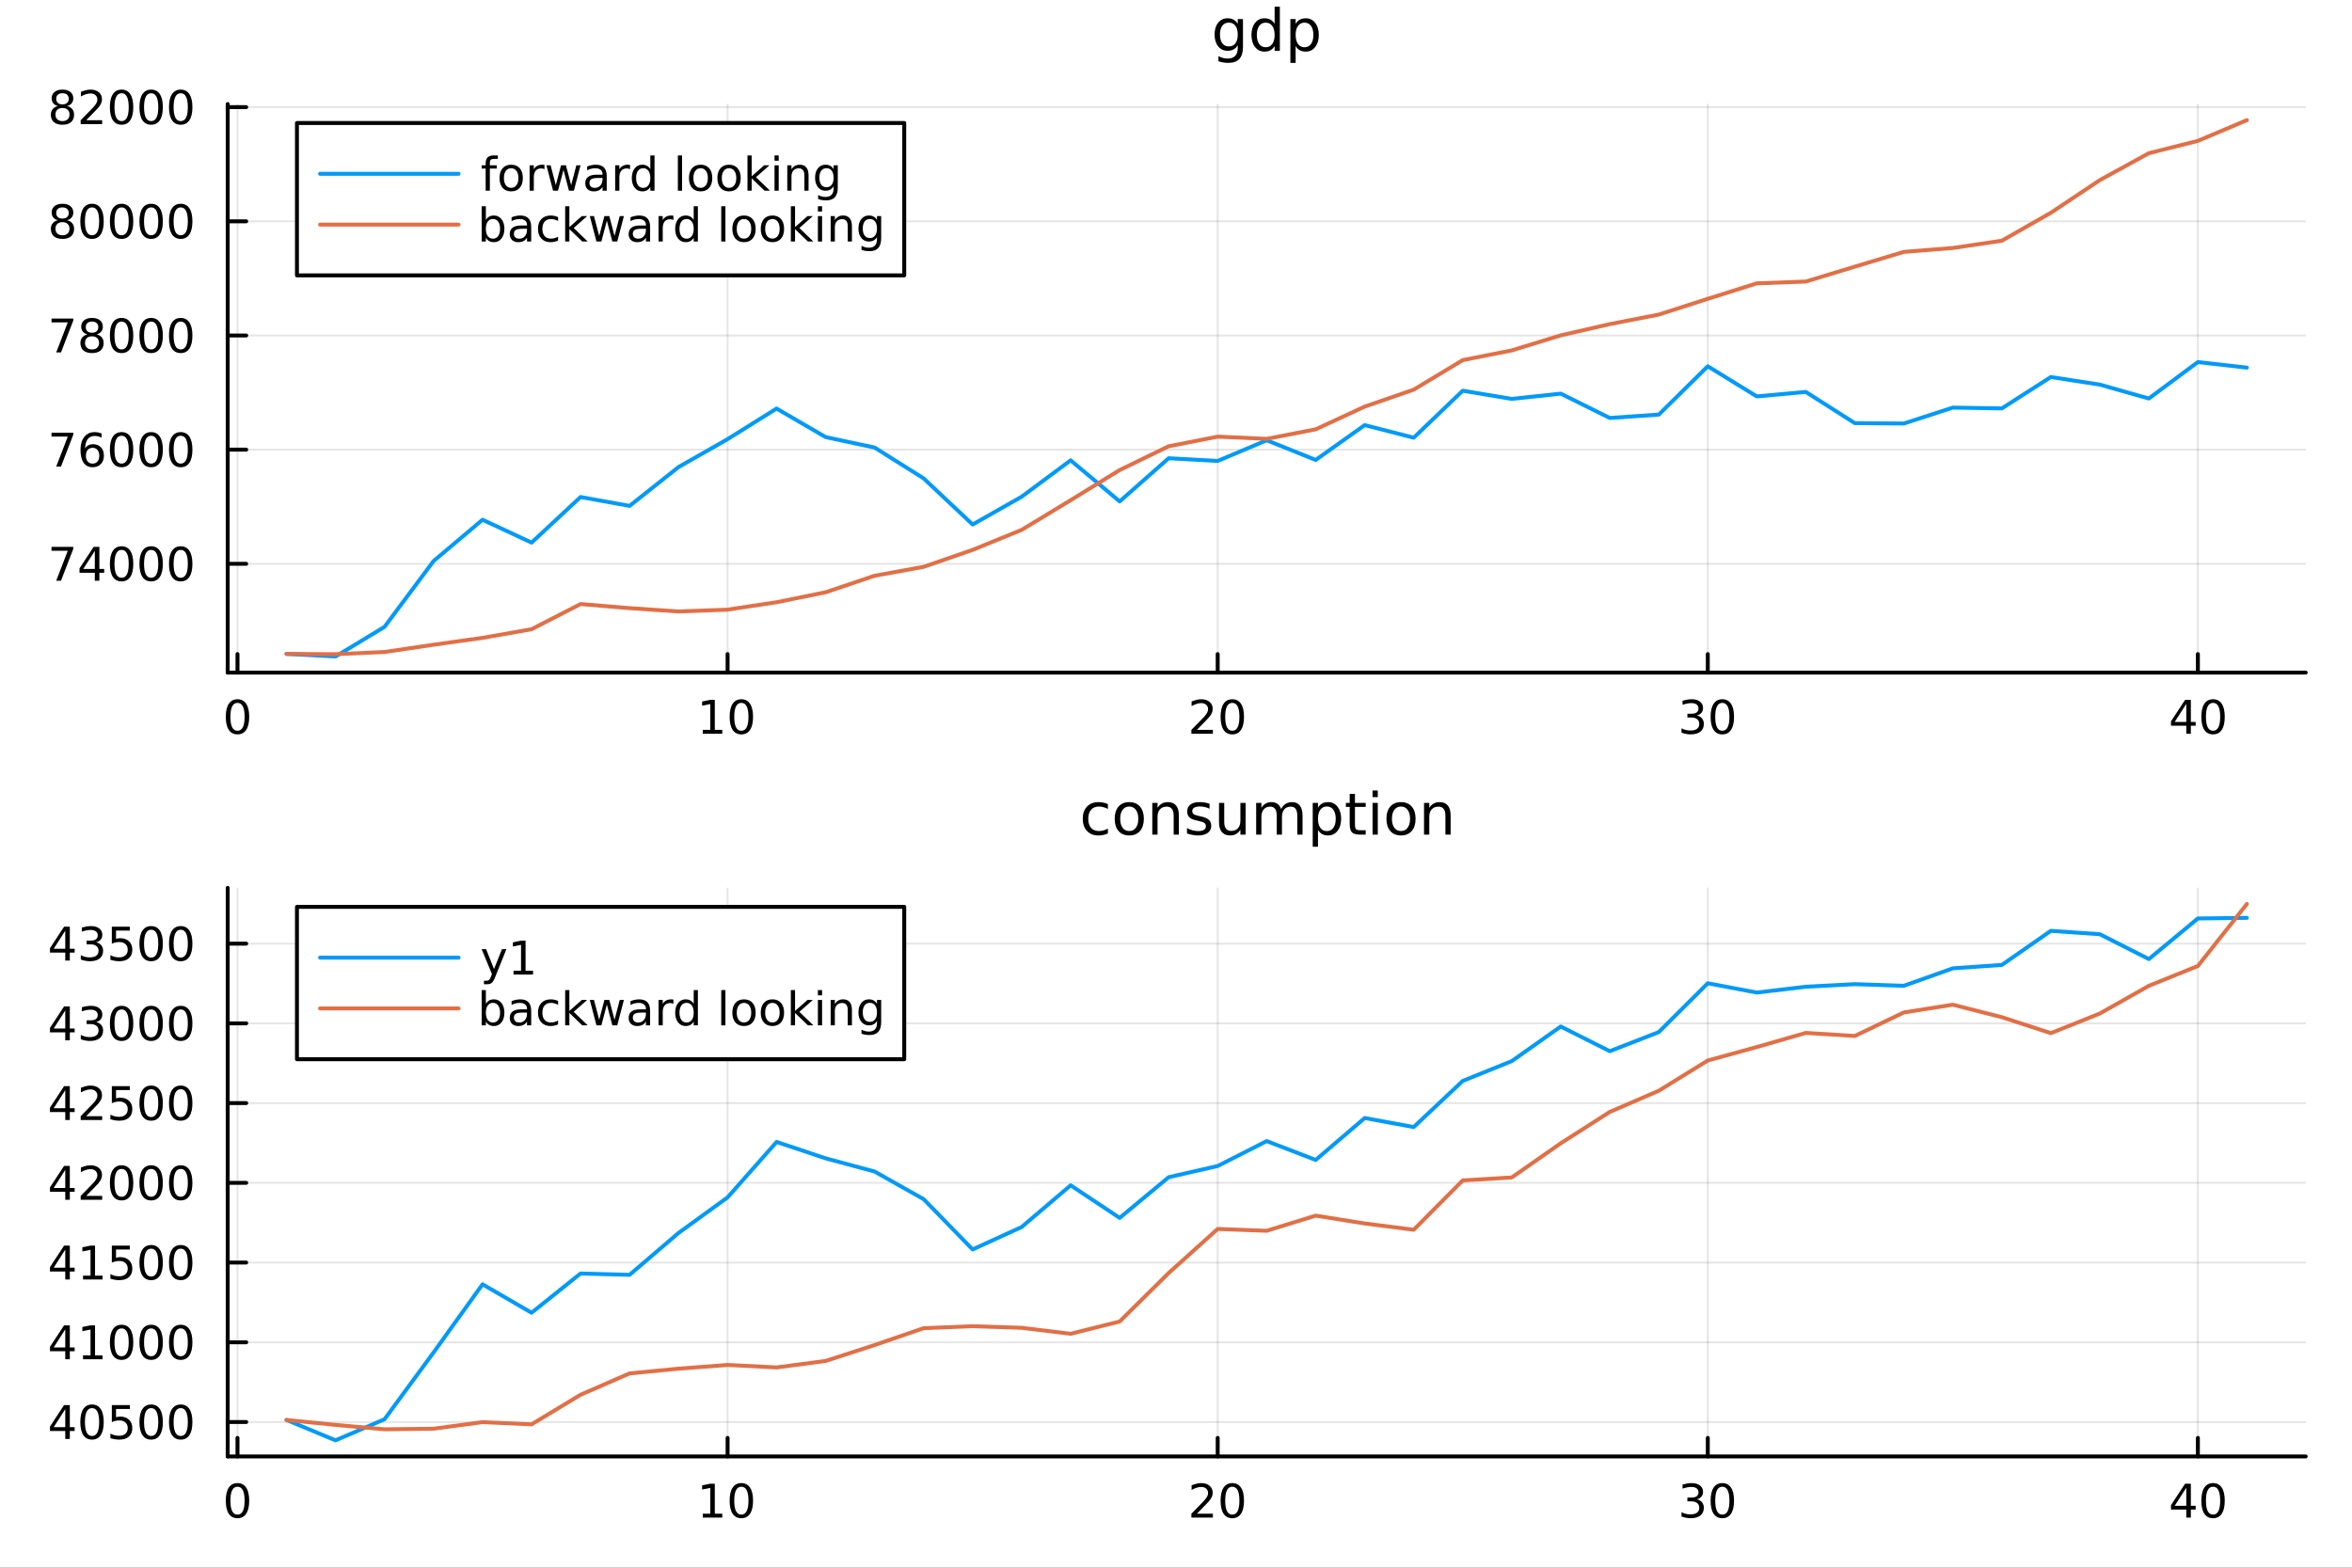 <?xml version="1.0" encoding="utf-8"?>
<svg xmlns="http://www.w3.org/2000/svg" xmlns:xlink="http://www.w3.org/1999/xlink" width="600" height="400" viewBox="0 0 2400 1600">
<rect x="0" y="0" width="2400" height="1600" fill="#333333" stroke="none"/>
<defs>
  <clipPath id="clip060">
    <rect x="0" y="0" width="2400" height="1600"/>
  </clipPath>
</defs>
<path clip-path="url(#clip060)" d="M0 1600 L2400 1600 L2400 0 L0 0  Z" fill="#ffffff" fill-rule="evenodd" fill-opacity="1"/>
<defs>
  <clipPath id="clip061">
    <rect x="480" y="0" width="1681" height="1600"/>
  </clipPath>
</defs>
<path clip-path="url(#clip060)" d="M232.339 686.448 L2352.76 686.448 L2352.76 106.192 L232.339 106.192  Z" fill="#ffffff" fill-rule="evenodd" fill-opacity="1"/>
<defs>
  <clipPath id="clip062">
    <rect x="232" y="106" width="2121" height="581"/>
  </clipPath>
</defs>
<polyline clip-path="url(#clip062)" style="stroke:#000000; stroke-linecap:round; stroke-linejoin:round; stroke-width:2; stroke-opacity:0.1; fill:none" points="242.341,686.448 242.341,106.192 "/>
<polyline clip-path="url(#clip062)" style="stroke:#000000; stroke-linecap:round; stroke-linejoin:round; stroke-width:2; stroke-opacity:0.1; fill:none" points="742.439,686.448 742.439,106.192 "/>
<polyline clip-path="url(#clip062)" style="stroke:#000000; stroke-linecap:round; stroke-linejoin:round; stroke-width:2; stroke-opacity:0.1; fill:none" points="1242.54,686.448 1242.54,106.192 "/>
<polyline clip-path="url(#clip062)" style="stroke:#000000; stroke-linecap:round; stroke-linejoin:round; stroke-width:2; stroke-opacity:0.1; fill:none" points="1742.64,686.448 1742.64,106.192 "/>
<polyline clip-path="url(#clip062)" style="stroke:#000000; stroke-linecap:round; stroke-linejoin:round; stroke-width:2; stroke-opacity:0.1; fill:none" points="2242.73,686.448 2242.73,106.192 "/>
<polyline clip-path="url(#clip060)" style="stroke:#000000; stroke-linecap:round; stroke-linejoin:round; stroke-width:4; stroke-opacity:1; fill:none" points="232.339,686.448 2352.76,686.448 "/>
<polyline clip-path="url(#clip060)" style="stroke:#000000; stroke-linecap:round; stroke-linejoin:round; stroke-width:4; stroke-opacity:1; fill:none" points="242.341,686.448 242.341,667.55 "/>
<polyline clip-path="url(#clip060)" style="stroke:#000000; stroke-linecap:round; stroke-linejoin:round; stroke-width:4; stroke-opacity:1; fill:none" points="742.439,686.448 742.439,667.55 "/>
<polyline clip-path="url(#clip060)" style="stroke:#000000; stroke-linecap:round; stroke-linejoin:round; stroke-width:4; stroke-opacity:1; fill:none" points="1242.54,686.448 1242.54,667.55 "/>
<polyline clip-path="url(#clip060)" style="stroke:#000000; stroke-linecap:round; stroke-linejoin:round; stroke-width:4; stroke-opacity:1; fill:none" points="1742.64,686.448 1742.64,667.55 "/>
<polyline clip-path="url(#clip060)" style="stroke:#000000; stroke-linecap:round; stroke-linejoin:round; stroke-width:4; stroke-opacity:1; fill:none" points="2242.73,686.448 2242.73,667.55 "/>
<path clip-path="url(#clip060)" d="M242.341 717.367 Q238.729 717.367 236.901 720.931 Q235.095 724.473 235.095 731.603 Q235.095 738.709 236.901 742.274 Q238.729 745.815 242.341 745.815 Q245.975 745.815 247.78 742.274 Q249.609 738.709 249.609 731.603 Q249.609 724.473 247.78 720.931 Q245.975 717.367 242.341 717.367 M242.341 713.663 Q248.151 713.663 251.206 718.269 Q254.285 722.853 254.285 731.603 Q254.285 740.329 251.206 744.936 Q248.151 749.519 242.341 749.519 Q236.53 749.519 233.452 744.936 Q230.396 740.329 230.396 731.603 Q230.396 722.853 233.452 718.269 Q236.53 713.663 242.341 713.663 Z" fill="#000000" fill-rule="nonzero" fill-opacity="1" /><path clip-path="url(#clip060)" d="M717.127 744.913 L724.765 744.913 L724.765 718.547 L716.455 720.214 L716.455 715.955 L724.719 714.288 L729.395 714.288 L729.395 744.913 L737.034 744.913 L737.034 748.848 L717.127 748.848 L717.127 744.913 Z" fill="#000000" fill-rule="nonzero" fill-opacity="1" /><path clip-path="url(#clip060)" d="M756.478 717.367 Q752.867 717.367 751.038 720.931 Q749.233 724.473 749.233 731.603 Q749.233 738.709 751.038 742.274 Q752.867 745.815 756.478 745.815 Q760.112 745.815 761.918 742.274 Q763.747 738.709 763.747 731.603 Q763.747 724.473 761.918 720.931 Q760.112 717.367 756.478 717.367 M756.478 713.663 Q762.288 713.663 765.344 718.269 Q768.423 722.853 768.423 731.603 Q768.423 740.329 765.344 744.936 Q762.288 749.519 756.478 749.519 Q750.668 749.519 747.589 744.936 Q744.534 740.329 744.534 731.603 Q744.534 722.853 747.589 718.269 Q750.668 713.663 756.478 713.663 Z" fill="#000000" fill-rule="nonzero" fill-opacity="1" /><path clip-path="url(#clip060)" d="M1221.31 744.913 L1237.63 744.913 L1237.63 748.848 L1215.69 748.848 L1215.69 744.913 Q1218.35 742.158 1222.93 737.528 Q1227.54 732.876 1228.72 731.533 Q1230.96 729.01 1231.84 727.274 Q1232.75 725.515 1232.75 723.825 Q1232.75 721.07 1230.8 719.334 Q1228.88 717.598 1225.78 717.598 Q1223.58 717.598 1221.13 718.362 Q1218.69 719.126 1215.92 720.677 L1215.92 715.955 Q1218.74 714.82 1221.19 714.242 Q1223.65 713.663 1225.69 713.663 Q1231.06 713.663 1234.25 716.348 Q1237.44 719.033 1237.44 723.524 Q1237.44 725.654 1236.63 727.575 Q1235.85 729.473 1233.74 732.066 Q1233.16 732.737 1230.06 735.954 Q1226.96 739.149 1221.31 744.913 Z" fill="#000000" fill-rule="nonzero" fill-opacity="1" /><path clip-path="url(#clip060)" d="M1257.44 717.367 Q1253.83 717.367 1252 720.931 Q1250.2 724.473 1250.2 731.603 Q1250.2 738.709 1252 742.274 Q1253.83 745.815 1257.44 745.815 Q1261.08 745.815 1262.88 742.274 Q1264.71 738.709 1264.71 731.603 Q1264.71 724.473 1262.88 720.931 Q1261.08 717.367 1257.44 717.367 M1257.44 713.663 Q1263.25 713.663 1266.31 718.269 Q1269.39 722.853 1269.39 731.603 Q1269.39 740.329 1266.31 744.936 Q1263.25 749.519 1257.44 749.519 Q1251.63 749.519 1248.56 744.936 Q1245.5 740.329 1245.5 731.603 Q1245.5 722.853 1248.56 718.269 Q1251.63 713.663 1257.44 713.663 Z" fill="#000000" fill-rule="nonzero" fill-opacity="1" /><path clip-path="url(#clip060)" d="M1731.48 730.214 Q1734.83 730.931 1736.71 733.2 Q1738.61 735.468 1738.61 738.802 Q1738.61 743.917 1735.09 746.718 Q1731.57 749.519 1725.09 749.519 Q1722.91 749.519 1720.6 749.079 Q1718.31 748.663 1715.85 747.806 L1715.85 743.292 Q1717.8 744.427 1720.11 745.005 Q1722.43 745.584 1724.95 745.584 Q1729.35 745.584 1731.64 743.848 Q1733.96 742.112 1733.96 738.802 Q1733.96 735.746 1731.8 734.033 Q1729.67 732.297 1725.85 732.297 L1721.83 732.297 L1721.83 728.454 L1726.04 728.454 Q1729.49 728.454 1731.32 727.089 Q1733.15 725.7 1733.15 723.107 Q1733.15 720.445 1731.25 719.033 Q1729.37 717.598 1725.85 717.598 Q1723.93 717.598 1721.73 718.015 Q1719.53 718.431 1716.9 719.311 L1716.9 715.144 Q1719.56 714.404 1721.87 714.033 Q1724.21 713.663 1726.27 713.663 Q1731.59 713.663 1734.7 716.093 Q1737.8 718.501 1737.8 722.621 Q1737.8 725.492 1736.15 727.482 Q1734.51 729.45 1731.48 730.214 Z" fill="#000000" fill-rule="nonzero" fill-opacity="1" /><path clip-path="url(#clip060)" d="M1757.47 717.367 Q1753.86 717.367 1752.03 720.931 Q1750.23 724.473 1750.23 731.603 Q1750.23 738.709 1752.03 742.274 Q1753.86 745.815 1757.47 745.815 Q1761.11 745.815 1762.91 742.274 Q1764.74 738.709 1764.74 731.603 Q1764.74 724.473 1762.91 720.931 Q1761.11 717.367 1757.47 717.367 M1757.47 713.663 Q1763.28 713.663 1766.34 718.269 Q1769.42 722.853 1769.42 731.603 Q1769.42 740.329 1766.34 744.936 Q1763.28 749.519 1757.47 749.519 Q1751.66 749.519 1748.58 744.936 Q1745.53 740.329 1745.53 731.603 Q1745.53 722.853 1748.58 718.269 Q1751.66 713.663 1757.47 713.663 Z" fill="#000000" fill-rule="nonzero" fill-opacity="1" /><path clip-path="url(#clip060)" d="M2230.91 718.362 L2219.1 736.811 L2230.91 736.811 L2230.91 718.362 M2229.68 714.288 L2235.56 714.288 L2235.56 736.811 L2240.49 736.811 L2240.49 740.7 L2235.56 740.7 L2235.56 748.848 L2230.91 748.848 L2230.91 740.7 L2215.3 740.7 L2215.3 736.186 L2229.68 714.288 Z" fill="#000000" fill-rule="nonzero" fill-opacity="1" /><path clip-path="url(#clip060)" d="M2258.22 717.367 Q2254.61 717.367 2252.78 720.931 Q2250.97 724.473 2250.97 731.603 Q2250.97 738.709 2252.78 742.274 Q2254.61 745.815 2258.22 745.815 Q2261.85 745.815 2263.66 742.274 Q2265.49 738.709 2265.49 731.603 Q2265.49 724.473 2263.66 720.931 Q2261.85 717.367 2258.22 717.367 M2258.22 713.663 Q2264.03 713.663 2267.09 718.269 Q2270.16 722.853 2270.16 731.603 Q2270.16 740.329 2267.09 744.936 Q2264.03 749.519 2258.22 749.519 Q2252.41 749.519 2249.33 744.936 Q2246.28 740.329 2246.28 731.603 Q2246.28 722.853 2249.33 718.269 Q2252.41 713.663 2258.22 713.663 Z" fill="#000000" fill-rule="nonzero" fill-opacity="1" /><polyline clip-path="url(#clip062)" style="stroke:#000000; stroke-linecap:round; stroke-linejoin:round; stroke-width:2; stroke-opacity:0.1; fill:none" points="232.339,575.437 2352.76,575.437 "/>
<polyline clip-path="url(#clip062)" style="stroke:#000000; stroke-linecap:round; stroke-linejoin:round; stroke-width:2; stroke-opacity:0.1; fill:none" points="232.339,458.916 2352.76,458.916 "/>
<polyline clip-path="url(#clip062)" style="stroke:#000000; stroke-linecap:round; stroke-linejoin:round; stroke-width:2; stroke-opacity:0.1; fill:none" points="232.339,342.396 2352.76,342.396 "/>
<polyline clip-path="url(#clip062)" style="stroke:#000000; stroke-linecap:round; stroke-linejoin:round; stroke-width:2; stroke-opacity:0.1; fill:none" points="232.339,225.875 2352.76,225.875 "/>
<polyline clip-path="url(#clip062)" style="stroke:#000000; stroke-linecap:round; stroke-linejoin:round; stroke-width:2; stroke-opacity:0.1; fill:none" points="232.339,109.355 2352.76,109.355 "/>
<polyline clip-path="url(#clip060)" style="stroke:#000000; stroke-linecap:round; stroke-linejoin:round; stroke-width:4; stroke-opacity:1; fill:none" points="232.339,686.448 232.339,106.192 "/>
<polyline clip-path="url(#clip060)" style="stroke:#000000; stroke-linecap:round; stroke-linejoin:round; stroke-width:4; stroke-opacity:1; fill:none" points="232.339,575.437 251.236,575.437 "/>
<polyline clip-path="url(#clip060)" style="stroke:#000000; stroke-linecap:round; stroke-linejoin:round; stroke-width:4; stroke-opacity:1; fill:none" points="232.339,458.916 251.236,458.916 "/>
<polyline clip-path="url(#clip060)" style="stroke:#000000; stroke-linecap:round; stroke-linejoin:round; stroke-width:4; stroke-opacity:1; fill:none" points="232.339,342.396 251.236,342.396 "/>
<polyline clip-path="url(#clip060)" style="stroke:#000000; stroke-linecap:round; stroke-linejoin:round; stroke-width:4; stroke-opacity:1; fill:none" points="232.339,225.875 251.236,225.875 "/>
<polyline clip-path="url(#clip060)" style="stroke:#000000; stroke-linecap:round; stroke-linejoin:round; stroke-width:4; stroke-opacity:1; fill:none" points="232.339,109.355 251.236,109.355 "/>
<path clip-path="url(#clip060)" d="M52.566 558.157 L74.788 558.157 L74.788 560.148 L62.242 592.717 L57.358 592.717 L69.163 562.092 L52.566 562.092 L52.566 558.157 Z" fill="#000000" fill-rule="nonzero" fill-opacity="1" /><path clip-path="url(#clip060)" d="M96.756 562.231 L84.95 580.68 L96.756 580.68 L96.756 562.231 M95.529 558.157 L101.409 558.157 L101.409 580.68 L106.339 580.68 L106.339 584.569 L101.409 584.569 L101.409 592.717 L96.756 592.717 L96.756 584.569 L81.154 584.569 L81.154 580.055 L95.529 558.157 Z" fill="#000000" fill-rule="nonzero" fill-opacity="1" /><path clip-path="url(#clip060)" d="M124.07 561.236 Q120.459 561.236 118.631 564.8 Q116.825 568.342 116.825 575.472 Q116.825 582.578 118.631 586.143 Q120.459 589.684 124.07 589.684 Q127.705 589.684 129.51 586.143 Q131.339 582.578 131.339 575.472 Q131.339 568.342 129.51 564.8 Q127.705 561.236 124.07 561.236 M124.07 557.532 Q129.881 557.532 132.936 562.138 Q136.015 566.722 136.015 575.472 Q136.015 584.198 132.936 588.805 Q129.881 593.388 124.07 593.388 Q118.26 593.388 115.182 588.805 Q112.126 584.198 112.126 575.472 Q112.126 566.722 115.182 562.138 Q118.26 557.532 124.07 557.532 Z" fill="#000000" fill-rule="nonzero" fill-opacity="1" /><path clip-path="url(#clip060)" d="M154.232 561.236 Q150.621 561.236 148.793 564.8 Q146.987 568.342 146.987 575.472 Q146.987 582.578 148.793 586.143 Q150.621 589.684 154.232 589.684 Q157.867 589.684 159.672 586.143 Q161.501 582.578 161.501 575.472 Q161.501 568.342 159.672 564.8 Q157.867 561.236 154.232 561.236 M154.232 557.532 Q160.042 557.532 163.098 562.138 Q166.177 566.722 166.177 575.472 Q166.177 584.198 163.098 588.805 Q160.042 593.388 154.232 593.388 Q148.422 593.388 145.343 588.805 Q142.288 584.198 142.288 575.472 Q142.288 566.722 145.343 562.138 Q148.422 557.532 154.232 557.532 Z" fill="#000000" fill-rule="nonzero" fill-opacity="1" /><path clip-path="url(#clip060)" d="M184.394 561.236 Q180.783 561.236 178.954 564.8 Q177.149 568.342 177.149 575.472 Q177.149 582.578 178.954 586.143 Q180.783 589.684 184.394 589.684 Q188.028 589.684 189.834 586.143 Q191.663 582.578 191.663 575.472 Q191.663 568.342 189.834 564.8 Q188.028 561.236 184.394 561.236 M184.394 557.532 Q190.204 557.532 193.26 562.138 Q196.339 566.722 196.339 575.472 Q196.339 584.198 193.26 588.805 Q190.204 593.388 184.394 593.388 Q178.584 593.388 175.505 588.805 Q172.45 584.198 172.45 575.472 Q172.45 566.722 175.505 562.138 Q178.584 557.532 184.394 557.532 Z" fill="#000000" fill-rule="nonzero" fill-opacity="1" /><path clip-path="url(#clip060)" d="M52.566 441.636 L74.788 441.636 L74.788 443.627 L62.242 476.196 L57.358 476.196 L69.163 445.572 L52.566 445.572 L52.566 441.636 Z" fill="#000000" fill-rule="nonzero" fill-opacity="1" /><path clip-path="url(#clip060)" d="M94.487 457.053 Q91.339 457.053 89.487 459.206 Q87.659 461.358 87.659 465.108 Q87.659 468.835 89.487 471.011 Q91.339 473.164 94.487 473.164 Q97.635 473.164 99.464 471.011 Q101.316 468.835 101.316 465.108 Q101.316 461.358 99.464 459.206 Q97.635 457.053 94.487 457.053 M103.77 442.4 L103.77 446.659 Q102.01 445.826 100.205 445.386 Q98.422 444.947 96.663 444.947 Q92.034 444.947 89.58 448.072 Q87.149 451.196 86.802 457.516 Q88.168 455.502 90.228 454.437 Q92.288 453.349 94.765 453.349 Q99.973 453.349 102.983 456.521 Q106.015 459.669 106.015 465.108 Q106.015 470.432 102.867 473.65 Q99.719 476.868 94.487 476.868 Q88.492 476.868 85.321 472.284 Q82.149 467.678 82.149 458.951 Q82.149 450.757 86.038 445.896 Q89.927 441.011 96.478 441.011 Q98.237 441.011 100.02 441.359 Q101.825 441.706 103.77 442.4 Z" fill="#000000" fill-rule="nonzero" fill-opacity="1" /><path clip-path="url(#clip060)" d="M124.07 444.715 Q120.459 444.715 118.631 448.28 Q116.825 451.821 116.825 458.951 Q116.825 466.058 118.631 469.622 Q120.459 473.164 124.07 473.164 Q127.705 473.164 129.51 469.622 Q131.339 466.058 131.339 458.951 Q131.339 451.821 129.51 448.28 Q127.705 444.715 124.07 444.715 M124.07 441.011 Q129.881 441.011 132.936 445.618 Q136.015 450.201 136.015 458.951 Q136.015 467.678 132.936 472.284 Q129.881 476.868 124.07 476.868 Q118.26 476.868 115.182 472.284 Q112.126 467.678 112.126 458.951 Q112.126 450.201 115.182 445.618 Q118.26 441.011 124.07 441.011 Z" fill="#000000" fill-rule="nonzero" fill-opacity="1" /><path clip-path="url(#clip060)" d="M154.232 444.715 Q150.621 444.715 148.793 448.28 Q146.987 451.821 146.987 458.951 Q146.987 466.058 148.793 469.622 Q150.621 473.164 154.232 473.164 Q157.867 473.164 159.672 469.622 Q161.501 466.058 161.501 458.951 Q161.501 451.821 159.672 448.28 Q157.867 444.715 154.232 444.715 M154.232 441.011 Q160.042 441.011 163.098 445.618 Q166.177 450.201 166.177 458.951 Q166.177 467.678 163.098 472.284 Q160.042 476.868 154.232 476.868 Q148.422 476.868 145.343 472.284 Q142.288 467.678 142.288 458.951 Q142.288 450.201 145.343 445.618 Q148.422 441.011 154.232 441.011 Z" fill="#000000" fill-rule="nonzero" fill-opacity="1" /><path clip-path="url(#clip060)" d="M184.394 444.715 Q180.783 444.715 178.954 448.28 Q177.149 451.821 177.149 458.951 Q177.149 466.058 178.954 469.622 Q180.783 473.164 184.394 473.164 Q188.028 473.164 189.834 469.622 Q191.663 466.058 191.663 458.951 Q191.663 451.821 189.834 448.28 Q188.028 444.715 184.394 444.715 M184.394 441.011 Q190.204 441.011 193.26 445.618 Q196.339 450.201 196.339 458.951 Q196.339 467.678 193.26 472.284 Q190.204 476.868 184.394 476.868 Q178.584 476.868 175.505 472.284 Q172.45 467.678 172.45 458.951 Q172.45 450.201 175.505 445.618 Q178.584 441.011 184.394 441.011 Z" fill="#000000" fill-rule="nonzero" fill-opacity="1" /><path clip-path="url(#clip060)" d="M52.566 325.116 L74.788 325.116 L74.788 327.107 L62.242 359.676 L57.358 359.676 L69.163 329.051 L52.566 329.051 L52.566 325.116 Z" fill="#000000" fill-rule="nonzero" fill-opacity="1" /><path clip-path="url(#clip060)" d="M93.909 343.264 Q90.575 343.264 88.654 345.046 Q86.756 346.829 86.756 349.954 Q86.756 353.079 88.654 354.861 Q90.575 356.643 93.909 356.643 Q97.242 356.643 99.163 354.861 Q101.084 353.056 101.084 349.954 Q101.084 346.829 99.163 345.046 Q97.265 343.264 93.909 343.264 M89.233 341.273 Q86.223 340.532 84.534 338.472 Q82.867 336.412 82.867 333.449 Q82.867 329.306 85.807 326.898 Q88.77 324.491 93.909 324.491 Q99.071 324.491 102.01 326.898 Q104.95 329.306 104.95 333.449 Q104.95 336.412 103.26 338.472 Q101.594 340.532 98.608 341.273 Q101.987 342.06 103.862 344.352 Q105.76 346.644 105.76 349.954 Q105.76 354.977 102.682 357.662 Q99.626 360.347 93.909 360.347 Q88.191 360.347 85.112 357.662 Q82.057 354.977 82.057 349.954 Q82.057 346.644 83.955 344.352 Q85.853 342.06 89.233 341.273 M87.52 333.889 Q87.52 336.574 89.186 338.079 Q90.876 339.583 93.909 339.583 Q96.918 339.583 98.608 338.079 Q100.321 336.574 100.321 333.889 Q100.321 331.204 98.608 329.699 Q96.918 328.195 93.909 328.195 Q90.876 328.195 89.186 329.699 Q87.52 331.204 87.52 333.889 Z" fill="#000000" fill-rule="nonzero" fill-opacity="1" /><path clip-path="url(#clip060)" d="M124.07 328.195 Q120.459 328.195 118.631 331.759 Q116.825 335.301 116.825 342.431 Q116.825 349.537 118.631 353.102 Q120.459 356.643 124.07 356.643 Q127.705 356.643 129.51 353.102 Q131.339 349.537 131.339 342.431 Q131.339 335.301 129.51 331.759 Q127.705 328.195 124.07 328.195 M124.07 324.491 Q129.881 324.491 132.936 329.097 Q136.015 333.681 136.015 342.431 Q136.015 351.157 132.936 355.764 Q129.881 360.347 124.07 360.347 Q118.26 360.347 115.182 355.764 Q112.126 351.157 112.126 342.431 Q112.126 333.681 115.182 329.097 Q118.26 324.491 124.07 324.491 Z" fill="#000000" fill-rule="nonzero" fill-opacity="1" /><path clip-path="url(#clip060)" d="M154.232 328.195 Q150.621 328.195 148.793 331.759 Q146.987 335.301 146.987 342.431 Q146.987 349.537 148.793 353.102 Q150.621 356.643 154.232 356.643 Q157.867 356.643 159.672 353.102 Q161.501 349.537 161.501 342.431 Q161.501 335.301 159.672 331.759 Q157.867 328.195 154.232 328.195 M154.232 324.491 Q160.042 324.491 163.098 329.097 Q166.177 333.681 166.177 342.431 Q166.177 351.157 163.098 355.764 Q160.042 360.347 154.232 360.347 Q148.422 360.347 145.343 355.764 Q142.288 351.157 142.288 342.431 Q142.288 333.681 145.343 329.097 Q148.422 324.491 154.232 324.491 Z" fill="#000000" fill-rule="nonzero" fill-opacity="1" /><path clip-path="url(#clip060)" d="M184.394 328.195 Q180.783 328.195 178.954 331.759 Q177.149 335.301 177.149 342.431 Q177.149 349.537 178.954 353.102 Q180.783 356.643 184.394 356.643 Q188.028 356.643 189.834 353.102 Q191.663 349.537 191.663 342.431 Q191.663 335.301 189.834 331.759 Q188.028 328.195 184.394 328.195 M184.394 324.491 Q190.204 324.491 193.26 329.097 Q196.339 333.681 196.339 342.431 Q196.339 351.157 193.26 355.764 Q190.204 360.347 184.394 360.347 Q178.584 360.347 175.505 355.764 Q172.45 351.157 172.45 342.431 Q172.45 333.681 175.505 329.097 Q178.584 324.491 184.394 324.491 Z" fill="#000000" fill-rule="nonzero" fill-opacity="1" /><path clip-path="url(#clip060)" d="M63.747 226.743 Q60.413 226.743 58.492 228.526 Q56.594 230.308 56.594 233.433 Q56.594 236.558 58.492 238.341 Q60.413 240.123 63.747 240.123 Q67.08 240.123 69.001 238.341 Q70.923 236.535 70.923 233.433 Q70.923 230.308 69.001 228.526 Q67.103 226.743 63.747 226.743 M59.071 224.753 Q56.062 224.012 54.372 221.952 Q52.705 219.892 52.705 216.929 Q52.705 212.785 55.645 210.378 Q58.608 207.97 63.747 207.97 Q68.909 207.97 71.849 210.378 Q74.788 212.785 74.788 216.929 Q74.788 219.892 73.099 221.952 Q71.432 224.012 68.446 224.753 Q71.825 225.54 73.7 227.831 Q75.599 230.123 75.599 233.433 Q75.599 238.456 72.52 241.142 Q69.464 243.827 63.747 243.827 Q58.029 243.827 54.95 241.142 Q51.895 238.456 51.895 233.433 Q51.895 230.123 53.793 227.831 Q55.691 225.54 59.071 224.753 M57.358 217.369 Q57.358 220.054 59.025 221.558 Q60.714 223.063 63.747 223.063 Q66.756 223.063 68.446 221.558 Q70.159 220.054 70.159 217.369 Q70.159 214.683 68.446 213.179 Q66.756 211.674 63.747 211.674 Q60.714 211.674 59.025 213.179 Q57.358 214.683 57.358 217.369 Z" fill="#000000" fill-rule="nonzero" fill-opacity="1" /><path clip-path="url(#clip060)" d="M93.909 211.674 Q90.297 211.674 88.469 215.239 Q86.663 218.781 86.663 225.91 Q86.663 233.017 88.469 236.581 Q90.297 240.123 93.909 240.123 Q97.543 240.123 99.348 236.581 Q101.177 233.017 101.177 225.91 Q101.177 218.781 99.348 215.239 Q97.543 211.674 93.909 211.674 M93.909 207.97 Q99.719 207.97 102.774 212.577 Q105.853 217.16 105.853 225.91 Q105.853 234.637 102.774 239.243 Q99.719 243.827 93.909 243.827 Q88.098 243.827 85.02 239.243 Q81.964 234.637 81.964 225.91 Q81.964 217.16 85.02 212.577 Q88.098 207.97 93.909 207.97 Z" fill="#000000" fill-rule="nonzero" fill-opacity="1" /><path clip-path="url(#clip060)" d="M124.07 211.674 Q120.459 211.674 118.631 215.239 Q116.825 218.781 116.825 225.91 Q116.825 233.017 118.631 236.581 Q120.459 240.123 124.07 240.123 Q127.705 240.123 129.51 236.581 Q131.339 233.017 131.339 225.91 Q131.339 218.781 129.51 215.239 Q127.705 211.674 124.07 211.674 M124.07 207.97 Q129.881 207.97 132.936 212.577 Q136.015 217.16 136.015 225.91 Q136.015 234.637 132.936 239.243 Q129.881 243.827 124.07 243.827 Q118.26 243.827 115.182 239.243 Q112.126 234.637 112.126 225.91 Q112.126 217.16 115.182 212.577 Q118.26 207.97 124.07 207.97 Z" fill="#000000" fill-rule="nonzero" fill-opacity="1" /><path clip-path="url(#clip060)" d="M154.232 211.674 Q150.621 211.674 148.793 215.239 Q146.987 218.781 146.987 225.91 Q146.987 233.017 148.793 236.581 Q150.621 240.123 154.232 240.123 Q157.867 240.123 159.672 236.581 Q161.501 233.017 161.501 225.91 Q161.501 218.781 159.672 215.239 Q157.867 211.674 154.232 211.674 M154.232 207.97 Q160.042 207.97 163.098 212.577 Q166.177 217.16 166.177 225.91 Q166.177 234.637 163.098 239.243 Q160.042 243.827 154.232 243.827 Q148.422 243.827 145.343 239.243 Q142.288 234.637 142.288 225.91 Q142.288 217.16 145.343 212.577 Q148.422 207.97 154.232 207.97 Z" fill="#000000" fill-rule="nonzero" fill-opacity="1" /><path clip-path="url(#clip060)" d="M184.394 211.674 Q180.783 211.674 178.954 215.239 Q177.149 218.781 177.149 225.91 Q177.149 233.017 178.954 236.581 Q180.783 240.123 184.394 240.123 Q188.028 240.123 189.834 236.581 Q191.663 233.017 191.663 225.91 Q191.663 218.781 189.834 215.239 Q188.028 211.674 184.394 211.674 M184.394 207.97 Q190.204 207.97 193.26 212.577 Q196.339 217.16 196.339 225.91 Q196.339 234.637 193.26 239.243 Q190.204 243.827 184.394 243.827 Q178.584 243.827 175.505 239.243 Q172.45 234.637 172.45 225.91 Q172.45 217.16 175.505 212.577 Q178.584 207.97 184.394 207.97 Z" fill="#000000" fill-rule="nonzero" fill-opacity="1" /><path clip-path="url(#clip060)" d="M63.747 110.223 Q60.413 110.223 58.492 112.005 Q56.594 113.788 56.594 116.913 Q56.594 120.038 58.492 121.82 Q60.413 123.603 63.747 123.603 Q67.08 123.603 69.001 121.82 Q70.923 120.015 70.923 116.913 Q70.923 113.788 69.001 112.005 Q67.103 110.223 63.747 110.223 M59.071 108.232 Q56.062 107.492 54.372 105.431 Q52.705 103.371 52.705 100.408 Q52.705 96.265 55.645 93.857 Q58.608 91.45 63.747 91.45 Q68.909 91.45 71.849 93.857 Q74.788 96.265 74.788 100.408 Q74.788 103.371 73.099 105.431 Q71.432 107.492 68.446 108.232 Q71.825 109.019 73.7 111.311 Q75.599 113.603 75.599 116.913 Q75.599 121.936 72.52 124.621 Q69.464 127.306 63.747 127.306 Q58.029 127.306 54.95 124.621 Q51.895 121.936 51.895 116.913 Q51.895 113.603 53.793 111.311 Q55.691 109.019 59.071 108.232 M57.358 100.848 Q57.358 103.533 59.025 105.038 Q60.714 106.542 63.747 106.542 Q66.756 106.542 68.446 105.038 Q70.159 103.533 70.159 100.848 Q70.159 98.163 68.446 96.658 Q66.756 95.154 63.747 95.154 Q60.714 95.154 59.025 96.658 Q57.358 98.163 57.358 100.848 Z" fill="#000000" fill-rule="nonzero" fill-opacity="1" /><path clip-path="url(#clip060)" d="M87.936 122.7 L104.256 122.7 L104.256 126.635 L82.311 126.635 L82.311 122.7 Q84.973 119.945 89.557 115.316 Q94.163 110.663 95.344 109.32 Q97.589 106.797 98.469 105.061 Q99.371 103.302 99.371 101.612 Q99.371 98.857 97.427 97.121 Q95.506 95.385 92.404 95.385 Q90.205 95.385 87.751 96.149 Q85.321 96.913 82.543 98.464 L82.543 93.742 Q85.367 92.607 87.821 92.029 Q90.274 91.45 92.311 91.45 Q97.682 91.45 100.876 94.135 Q104.071 96.82 104.071 101.311 Q104.071 103.441 103.26 105.362 Q102.473 107.26 100.367 109.853 Q99.788 110.524 96.686 113.741 Q93.585 116.936 87.936 122.7 Z" fill="#000000" fill-rule="nonzero" fill-opacity="1" /><path clip-path="url(#clip060)" d="M124.07 95.154 Q120.459 95.154 118.631 98.718 Q116.825 102.26 116.825 109.39 Q116.825 116.496 118.631 120.061 Q120.459 123.603 124.07 123.603 Q127.705 123.603 129.51 120.061 Q131.339 116.496 131.339 109.39 Q131.339 102.26 129.51 98.718 Q127.705 95.154 124.07 95.154 M124.07 91.45 Q129.881 91.45 132.936 96.056 Q136.015 100.64 136.015 109.39 Q136.015 118.116 132.936 122.723 Q129.881 127.306 124.07 127.306 Q118.26 127.306 115.182 122.723 Q112.126 118.116 112.126 109.39 Q112.126 100.64 115.182 96.056 Q118.26 91.45 124.07 91.45 Z" fill="#000000" fill-rule="nonzero" fill-opacity="1" /><path clip-path="url(#clip060)" d="M154.232 95.154 Q150.621 95.154 148.793 98.718 Q146.987 102.26 146.987 109.39 Q146.987 116.496 148.793 120.061 Q150.621 123.603 154.232 123.603 Q157.867 123.603 159.672 120.061 Q161.501 116.496 161.501 109.39 Q161.501 102.26 159.672 98.718 Q157.867 95.154 154.232 95.154 M154.232 91.45 Q160.042 91.45 163.098 96.056 Q166.177 100.64 166.177 109.39 Q166.177 118.116 163.098 122.723 Q160.042 127.306 154.232 127.306 Q148.422 127.306 145.343 122.723 Q142.288 118.116 142.288 109.39 Q142.288 100.64 145.343 96.056 Q148.422 91.45 154.232 91.45 Z" fill="#000000" fill-rule="nonzero" fill-opacity="1" /><path clip-path="url(#clip060)" d="M184.394 95.154 Q180.783 95.154 178.954 98.718 Q177.149 102.26 177.149 109.39 Q177.149 116.496 178.954 120.061 Q180.783 123.603 184.394 123.603 Q188.028 123.603 189.834 120.061 Q191.663 116.496 191.663 109.39 Q191.663 102.26 189.834 98.718 Q188.028 95.154 184.394 95.154 M184.394 91.45 Q190.204 91.45 193.26 96.056 Q196.339 100.64 196.339 109.39 Q196.339 118.116 193.26 122.723 Q190.204 127.306 184.394 127.306 Q178.584 127.306 175.505 122.723 Q172.45 118.116 172.45 109.39 Q172.45 100.64 175.505 96.056 Q178.584 91.45 184.394 91.45 Z" fill="#000000" fill-rule="nonzero" fill-opacity="1" /><path clip-path="url(#clip060)" d="M1263.02 35.26 Q1263.02 29.473 1260.62 26.29 Q1258.24 23.108 1253.93 23.108 Q1249.65 23.108 1247.25 26.29 Q1244.88 29.473 1244.88 35.26 Q1244.88 41.018 1247.25 44.201 Q1249.65 47.384 1253.93 47.384 Q1258.24 47.384 1260.62 44.201 Q1263.02 41.018 1263.02 35.26 M1268.34 47.818 Q1268.34 56.093 1264.67 60.115 Q1260.99 64.166 1253.41 64.166 Q1250.61 64.166 1248.12 63.732 Q1245.63 63.327 1243.29 62.459 L1243.29 57.28 Q1245.63 58.553 1247.91 59.161 Q1250.2 59.768 1252.57 59.768 Q1257.81 59.768 1260.41 57.019 Q1263.02 54.3 1263.02 48.773 L1263.02 46.14 Q1261.37 49.004 1258.79 50.422 Q1256.22 51.84 1252.63 51.84 Q1246.67 51.84 1243.02 47.297 Q1239.38 42.754 1239.38 35.26 Q1239.38 27.737 1243.02 23.194 Q1246.67 18.651 1252.63 18.651 Q1256.22 18.651 1258.79 20.069 Q1261.37 21.487 1263.02 24.352 L1263.02 19.433 L1268.34 19.433 L1268.34 47.818 Z" fill="#000000" fill-rule="nonzero" fill-opacity="1" /><path clip-path="url(#clip060)" d="M1300.63 24.352 L1300.63 6.817 L1305.96 6.817 L1305.96 51.84 L1300.63 51.84 L1300.63 46.979 Q1298.96 49.872 1296.38 51.29 Q1293.83 52.679 1290.25 52.679 Q1284.37 52.679 1280.67 47.992 Q1276.99 43.304 1276.99 35.665 Q1276.99 28.026 1280.67 23.339 Q1284.37 18.651 1290.25 18.651 Q1293.83 18.651 1296.38 20.069 Q1298.96 21.458 1300.63 24.352 M1282.49 35.665 Q1282.49 41.539 1284.89 44.896 Q1287.32 48.223 1291.55 48.223 Q1295.77 48.223 1298.2 44.896 Q1300.63 41.539 1300.63 35.665 Q1300.63 29.791 1298.2 26.464 Q1295.77 23.108 1291.55 23.108 Q1287.32 23.108 1284.89 26.464 Q1282.49 29.791 1282.49 35.665 Z" fill="#000000" fill-rule="nonzero" fill-opacity="1" /><path clip-path="url(#clip060)" d="M1322.08 46.979 L1322.08 64.166 L1316.72 64.166 L1316.72 19.433 L1322.08 19.433 L1322.08 24.352 Q1323.75 21.458 1326.3 20.069 Q1328.88 18.651 1332.43 18.651 Q1338.34 18.651 1342.01 23.339 Q1345.72 28.026 1345.72 35.665 Q1345.72 43.304 1342.01 47.992 Q1338.34 52.679 1332.43 52.679 Q1328.88 52.679 1326.3 51.29 Q1323.75 49.872 1322.08 46.979 M1340.19 35.665 Q1340.19 29.791 1337.76 26.464 Q1335.36 23.108 1331.13 23.108 Q1326.91 23.108 1324.48 26.464 Q1322.08 29.791 1322.08 35.665 Q1322.08 41.539 1324.48 44.896 Q1326.91 48.223 1331.13 48.223 Q1335.36 48.223 1337.76 44.896 Q1340.19 41.539 1340.19 35.665 Z" fill="#000000" fill-rule="nonzero" fill-opacity="1" /><polyline clip-path="url(#clip062)" style="stroke:#009af9; stroke-linecap:round; stroke-linejoin:round; stroke-width:4; stroke-opacity:1; fill:none" points="292.35,667.371 342.36,670.026 392.37,639.777 442.38,572.655 492.39,530.463 542.4,553.812 592.409,507.266 642.419,516.314 692.429,476.669 742.439,448.199 792.449,416.979 842.459,446.092 892.468,456.784 942.478,488.232 992.488,535.316 1042.5,506.966 1092.51,469.811 1142.52,511.751 1192.53,467.667 1242.54,470.437 1292.55,449.346 1342.56,469.429 1392.57,433.872 1442.58,446.716 1492.59,398.753 1542.6,407.117 1592.61,401.767 1642.62,426.563 1692.63,423.137 1742.64,373.822 1792.65,404.57 1842.66,400.017 1892.67,431.851 1942.68,432.242 1992.69,416.012 2042.69,416.83 2092.7,384.798 2142.71,392.551 2192.72,406.73 2242.73,369.538 2292.74,375.205 "/>
<polyline clip-path="url(#clip062)" style="stroke:#e26f46; stroke-linecap:round; stroke-linejoin:round; stroke-width:4; stroke-opacity:1; fill:none" points="292.35,667.371 342.36,667.697 392.37,665.421 442.38,658.016 492.39,651.007 542.4,642.191 592.409,616.492 642.419,620.69 692.429,624.072 742.439,622.218 792.449,614.636 842.459,604.475 892.468,587.611 942.478,578.508 992.488,561.211 1042.5,540.802 1092.51,510.505 1142.52,479.741 1192.53,455.449 1242.54,445.649 1292.55,447.901 1342.56,438.153 1392.57,414.981 1442.58,397.679 1492.59,367.535 1542.6,357.621 1592.61,342.246 1642.62,330.803 1692.63,321.052 1742.64,304.969 1792.65,289.172 1842.66,287.35 1892.67,272.149 1942.68,257.068 1992.69,253.092 2042.69,245.679 2092.7,217.17 2142.71,183.809 2192.72,156.361 2242.73,143.79 2292.74,122.614 "/>
<path clip-path="url(#clip060)" d="M303.019 281.054 L922.698 281.054 L922.698 125.534 L303.019 125.534  Z" fill="#ffffff" fill-rule="evenodd" fill-opacity="1"/>
<polyline clip-path="url(#clip060)" style="stroke:#000000; stroke-linecap:round; stroke-linejoin:round; stroke-width:4; stroke-opacity:1; fill:none" points="303.019,281.054 922.698,281.054 922.698,125.534 303.019,125.534 303.019,281.054 "/>
<polyline clip-path="url(#clip060)" style="stroke:#009af9; stroke-linecap:round; stroke-linejoin:round; stroke-width:4; stroke-opacity:1; fill:none" points="326.579,177.374 467.94,177.374 "/>
<path clip-path="url(#clip060)" d="M508.005 158.636 L508.005 162.177 L503.931 162.177 Q501.64 162.177 500.737 163.103 Q499.857 164.029 499.857 166.437 L499.857 168.728 L506.871 168.728 L506.871 172.038 L499.857 172.038 L499.857 194.654 L495.575 194.654 L495.575 172.038 L491.501 172.038 L491.501 168.728 L495.575 168.728 L495.575 166.923 Q495.575 162.594 497.589 160.626 Q499.602 158.636 503.977 158.636 L508.005 158.636 Z" fill="#000000" fill-rule="nonzero" fill-opacity="1" /><path clip-path="url(#clip060)" d="M521.616 171.714 Q518.19 171.714 516.2 174.399 Q514.209 177.061 514.209 181.714 Q514.209 186.367 516.176 189.052 Q518.167 191.714 521.616 191.714 Q525.019 191.714 527.01 189.029 Q529 186.344 529 181.714 Q529 177.108 527.01 174.423 Q525.019 171.714 521.616 171.714 M521.616 168.103 Q527.172 168.103 530.343 171.714 Q533.514 175.325 533.514 181.714 Q533.514 188.08 530.343 191.714 Q527.172 195.325 521.616 195.325 Q516.038 195.325 512.866 191.714 Q509.718 188.08 509.718 181.714 Q509.718 175.325 512.866 171.714 Q516.038 168.103 521.616 168.103 Z" fill="#000000" fill-rule="nonzero" fill-opacity="1" /><path clip-path="url(#clip060)" d="M555.598 172.71 Q554.88 172.293 554.024 172.108 Q553.19 171.899 552.172 171.899 Q548.561 171.899 546.616 174.261 Q544.695 176.599 544.695 180.997 L544.695 194.654 L540.412 194.654 L540.412 168.728 L544.695 168.728 L544.695 172.756 Q546.037 170.395 548.19 169.261 Q550.343 168.103 553.422 168.103 Q553.861 168.103 554.394 168.173 Q554.926 168.219 555.574 168.335 L555.598 172.71 Z" fill="#000000" fill-rule="nonzero" fill-opacity="1" /><path clip-path="url(#clip060)" d="M557.588 168.728 L561.848 168.728 L567.172 188.96 L572.472 168.728 L577.496 168.728 L582.82 188.96 L588.121 168.728 L592.38 168.728 L585.597 194.654 L580.574 194.654 L574.996 173.404 L569.394 194.654 L564.371 194.654 L557.588 168.728 Z" fill="#000000" fill-rule="nonzero" fill-opacity="1" /><path clip-path="url(#clip060)" d="M610.62 181.622 Q605.458 181.622 603.468 182.802 Q601.477 183.983 601.477 186.83 Q601.477 189.098 602.958 190.441 Q604.463 191.76 607.032 191.76 Q610.574 191.76 612.704 189.26 Q614.857 186.737 614.857 182.571 L614.857 181.622 L610.62 181.622 M619.116 179.862 L619.116 194.654 L614.857 194.654 L614.857 190.719 Q613.398 193.08 611.222 194.214 Q609.046 195.325 605.898 195.325 Q601.917 195.325 599.556 193.103 Q597.218 190.858 597.218 187.108 Q597.218 182.733 600.134 180.511 Q603.074 178.288 608.884 178.288 L614.857 178.288 L614.857 177.872 Q614.857 174.932 612.912 173.335 Q610.991 171.714 607.495 171.714 Q605.273 171.714 603.167 172.247 Q601.06 172.779 599.116 173.844 L599.116 169.909 Q601.454 169.006 603.653 168.566 Q605.852 168.103 607.935 168.103 Q613.56 168.103 616.338 171.02 Q619.116 173.937 619.116 179.862 Z" fill="#000000" fill-rule="nonzero" fill-opacity="1" /><path clip-path="url(#clip060)" d="M642.912 172.71 Q642.194 172.293 641.338 172.108 Q640.505 171.899 639.486 171.899 Q635.875 171.899 633.93 174.261 Q632.009 176.599 632.009 180.997 L632.009 194.654 L627.727 194.654 L627.727 168.728 L632.009 168.728 L632.009 172.756 Q633.352 170.395 635.505 169.261 Q637.657 168.103 640.736 168.103 Q641.176 168.103 641.708 168.173 Q642.241 168.219 642.889 168.335 L642.912 172.71 Z" fill="#000000" fill-rule="nonzero" fill-opacity="1" /><path clip-path="url(#clip060)" d="M663.606 172.663 L663.606 158.636 L667.865 158.636 L667.865 194.654 L663.606 194.654 L663.606 190.765 Q662.264 193.08 660.203 194.214 Q658.166 195.325 655.296 195.325 Q650.597 195.325 647.634 191.575 Q644.694 187.825 644.694 181.714 Q644.694 175.603 647.634 171.853 Q650.597 168.103 655.296 168.103 Q658.166 168.103 660.203 169.237 Q662.264 170.349 663.606 172.663 M649.092 181.714 Q649.092 186.413 651.014 189.098 Q652.958 191.76 656.338 191.76 Q659.717 191.76 661.662 189.098 Q663.606 186.413 663.606 181.714 Q663.606 177.015 661.662 174.353 Q659.717 171.668 656.338 171.668 Q652.958 171.668 651.014 174.353 Q649.092 177.015 649.092 181.714 Z" fill="#000000" fill-rule="nonzero" fill-opacity="1" /><path clip-path="url(#clip060)" d="M691.708 158.636 L695.967 158.636 L695.967 194.654 L691.708 194.654 L691.708 158.636 Z" fill="#000000" fill-rule="nonzero" fill-opacity="1" /><path clip-path="url(#clip060)" d="M714.925 171.714 Q711.5 171.714 709.509 174.399 Q707.518 177.061 707.518 181.714 Q707.518 186.367 709.486 189.052 Q711.476 191.714 714.925 191.714 Q718.328 191.714 720.319 189.029 Q722.31 186.344 722.31 181.714 Q722.31 177.108 720.319 174.423 Q718.328 171.714 714.925 171.714 M714.925 168.103 Q720.481 168.103 723.652 171.714 Q726.824 175.325 726.824 181.714 Q726.824 188.08 723.652 191.714 Q720.481 195.325 714.925 195.325 Q709.347 195.325 706.175 191.714 Q703.027 188.08 703.027 181.714 Q703.027 175.325 706.175 171.714 Q709.347 168.103 714.925 168.103 Z" fill="#000000" fill-rule="nonzero" fill-opacity="1" /><path clip-path="url(#clip060)" d="M743.93 171.714 Q740.504 171.714 738.513 174.399 Q736.523 177.061 736.523 181.714 Q736.523 186.367 738.49 189.052 Q740.481 191.714 743.93 191.714 Q747.333 191.714 749.323 189.029 Q751.314 186.344 751.314 181.714 Q751.314 177.108 749.323 174.423 Q747.333 171.714 743.93 171.714 M743.93 168.103 Q749.485 168.103 752.657 171.714 Q755.828 175.325 755.828 181.714 Q755.828 188.08 752.657 191.714 Q749.485 195.325 743.93 195.325 Q738.351 195.325 735.18 191.714 Q732.032 188.08 732.032 181.714 Q732.032 175.325 735.18 171.714 Q738.351 168.103 743.93 168.103 Z" fill="#000000" fill-rule="nonzero" fill-opacity="1" /><path clip-path="url(#clip060)" d="M762.726 158.636 L767.008 158.636 L767.008 179.909 L779.717 168.728 L785.157 168.728 L771.407 180.858 L785.735 194.654 L780.18 194.654 L767.008 181.992 L767.008 194.654 L762.726 194.654 L762.726 158.636 Z" fill="#000000" fill-rule="nonzero" fill-opacity="1" /><path clip-path="url(#clip060)" d="M790.342 168.728 L794.601 168.728 L794.601 194.654 L790.342 194.654 L790.342 168.728 M790.342 158.636 L794.601 158.636 L794.601 164.029 L790.342 164.029 L790.342 158.636 Z" fill="#000000" fill-rule="nonzero" fill-opacity="1" /><path clip-path="url(#clip060)" d="M825.064 179.006 L825.064 194.654 L820.804 194.654 L820.804 179.145 Q820.804 175.464 819.369 173.636 Q817.934 171.807 815.064 171.807 Q811.615 171.807 809.624 174.006 Q807.633 176.205 807.633 180.001 L807.633 194.654 L803.351 194.654 L803.351 168.728 L807.633 168.728 L807.633 172.756 Q809.161 170.418 811.221 169.261 Q813.305 168.103 816.013 168.103 Q820.48 168.103 822.772 170.881 Q825.064 173.636 825.064 179.006 Z" fill="#000000" fill-rule="nonzero" fill-opacity="1" /><path clip-path="url(#clip060)" d="M850.619 181.39 Q850.619 176.761 848.698 174.214 Q846.8 171.668 843.351 171.668 Q839.925 171.668 838.003 174.214 Q836.105 176.761 836.105 181.39 Q836.105 185.997 838.003 188.543 Q839.925 191.089 843.351 191.089 Q846.8 191.089 848.698 188.543 Q850.619 185.997 850.619 181.39 M854.878 191.436 Q854.878 198.057 851.939 201.274 Q848.999 204.515 842.934 204.515 Q840.689 204.515 838.698 204.168 Q836.707 203.844 834.832 203.149 L834.832 199.006 Q836.707 200.024 838.536 200.51 Q840.365 200.997 842.263 200.997 Q846.452 200.997 848.536 198.797 Q850.619 196.622 850.619 192.2 L850.619 190.094 Q849.3 192.385 847.24 193.52 Q845.179 194.654 842.309 194.654 Q837.541 194.654 834.624 191.02 Q831.707 187.386 831.707 181.39 Q831.707 175.372 834.624 171.737 Q837.541 168.103 842.309 168.103 Q845.179 168.103 847.24 169.237 Q849.3 170.372 850.619 172.663 L850.619 168.728 L854.878 168.728 L854.878 191.436 Z" fill="#000000" fill-rule="nonzero" fill-opacity="1" /><polyline clip-path="url(#clip060)" style="stroke:#e26f46; stroke-linecap:round; stroke-linejoin:round; stroke-width:4; stroke-opacity:1; fill:none" points="326.579,229.214 467.94,229.214 "/>
<path clip-path="url(#clip060)" d="M510.274 233.554 Q510.274 228.855 508.329 226.193 Q506.408 223.508 503.028 223.508 Q499.649 223.508 497.704 226.193 Q495.783 228.855 495.783 233.554 Q495.783 238.253 497.704 240.938 Q499.649 243.6 503.028 243.6 Q506.408 243.6 508.329 240.938 Q510.274 238.253 510.274 233.554 M495.783 224.503 Q497.126 222.189 499.163 221.077 Q501.223 219.943 504.07 219.943 Q508.792 219.943 511.732 223.693 Q514.695 227.443 514.695 233.554 Q514.695 239.665 511.732 243.415 Q508.792 247.165 504.07 247.165 Q501.223 247.165 499.163 246.054 Q497.126 244.92 495.783 242.605 L495.783 246.494 L491.501 246.494 L491.501 210.476 L495.783 210.476 L495.783 224.503 Z" fill="#000000" fill-rule="nonzero" fill-opacity="1" /><path clip-path="url(#clip060)" d="M533.538 233.462 Q528.375 233.462 526.385 234.642 Q524.394 235.823 524.394 238.67 Q524.394 240.938 525.876 242.281 Q527.38 243.6 529.95 243.6 Q533.491 243.6 535.621 241.1 Q537.774 238.577 537.774 234.411 L537.774 233.462 L533.538 233.462 M542.033 231.702 L542.033 246.494 L537.774 246.494 L537.774 242.559 Q536.315 244.92 534.139 246.054 Q531.963 247.165 528.815 247.165 Q524.834 247.165 522.473 244.943 Q520.135 242.698 520.135 238.948 Q520.135 234.573 523.051 232.351 Q525.991 230.128 531.801 230.128 L537.774 230.128 L537.774 229.712 Q537.774 226.772 535.829 225.175 Q533.908 223.554 530.413 223.554 Q528.19 223.554 526.084 224.087 Q523.977 224.619 522.033 225.684 L522.033 221.749 Q524.371 220.846 526.57 220.406 Q528.769 219.943 530.852 219.943 Q536.477 219.943 539.255 222.86 Q542.033 225.777 542.033 231.702 Z" fill="#000000" fill-rule="nonzero" fill-opacity="1" /><path clip-path="url(#clip060)" d="M569.463 221.564 L569.463 225.545 Q567.658 224.55 565.829 224.064 Q564.023 223.554 562.172 223.554 Q558.028 223.554 555.736 226.193 Q553.445 228.809 553.445 233.554 Q553.445 238.3 555.736 240.938 Q558.028 243.554 562.172 243.554 Q564.023 243.554 565.829 243.068 Q567.658 242.559 569.463 241.563 L569.463 245.499 Q567.681 246.332 565.76 246.749 Q563.861 247.165 561.709 247.165 Q555.852 247.165 552.403 243.485 Q548.954 239.804 548.954 233.554 Q548.954 227.212 552.426 223.577 Q555.922 219.943 561.986 219.943 Q563.954 219.943 565.829 220.36 Q567.704 220.753 569.463 221.564 Z" fill="#000000" fill-rule="nonzero" fill-opacity="1" /><path clip-path="url(#clip060)" d="M576.709 210.476 L580.991 210.476 L580.991 231.749 L593.699 220.568 L599.139 220.568 L585.389 232.698 L599.718 246.494 L594.162 246.494 L580.991 233.832 L580.991 246.494 L576.709 246.494 L576.709 210.476 Z" fill="#000000" fill-rule="nonzero" fill-opacity="1" /><path clip-path="url(#clip060)" d="M601.847 220.568 L606.107 220.568 L611.431 240.8 L616.731 220.568 L621.755 220.568 L627.079 240.8 L632.38 220.568 L636.639 220.568 L629.856 246.494 L624.833 246.494 L619.255 225.244 L613.653 246.494 L608.63 246.494 L601.847 220.568 Z" fill="#000000" fill-rule="nonzero" fill-opacity="1" /><path clip-path="url(#clip060)" d="M654.879 233.462 Q649.717 233.462 647.727 234.642 Q645.736 235.823 645.736 238.67 Q645.736 240.938 647.217 242.281 Q648.722 243.6 651.291 243.6 Q654.833 243.6 656.963 241.1 Q659.116 238.577 659.116 234.411 L659.116 233.462 L654.879 233.462 M663.375 231.702 L663.375 246.494 L659.116 246.494 L659.116 242.559 Q657.657 244.92 655.481 246.054 Q653.305 247.165 650.157 247.165 Q646.176 247.165 643.815 244.943 Q641.477 242.698 641.477 238.948 Q641.477 234.573 644.393 232.351 Q647.333 230.128 653.143 230.128 L659.116 230.128 L659.116 229.712 Q659.116 226.772 657.171 225.175 Q655.25 223.554 651.754 223.554 Q649.532 223.554 647.426 224.087 Q645.319 224.619 643.375 225.684 L643.375 221.749 Q645.713 220.846 647.912 220.406 Q650.111 219.943 652.194 219.943 Q657.819 219.943 660.597 222.86 Q663.375 225.777 663.375 231.702 Z" fill="#000000" fill-rule="nonzero" fill-opacity="1" /><path clip-path="url(#clip060)" d="M687.171 224.55 Q686.453 224.133 685.597 223.948 Q684.764 223.739 683.745 223.739 Q680.134 223.739 678.19 226.101 Q676.268 228.439 676.268 232.837 L676.268 246.494 L671.986 246.494 L671.986 220.568 L676.268 220.568 L676.268 224.596 Q677.611 222.235 679.764 221.101 Q681.916 219.943 684.995 219.943 Q685.435 219.943 685.967 220.013 Q686.5 220.059 687.148 220.175 L687.171 224.55 Z" fill="#000000" fill-rule="nonzero" fill-opacity="1" /><path clip-path="url(#clip060)" d="M707.865 224.503 L707.865 210.476 L712.125 210.476 L712.125 246.494 L707.865 246.494 L707.865 242.605 Q706.523 244.92 704.463 246.054 Q702.425 247.165 699.555 247.165 Q694.856 247.165 691.893 243.415 Q688.953 239.665 688.953 233.554 Q688.953 227.443 691.893 223.693 Q694.856 219.943 699.555 219.943 Q702.425 219.943 704.463 221.077 Q706.523 222.189 707.865 224.503 M693.351 233.554 Q693.351 238.253 695.273 240.938 Q697.217 243.6 700.597 243.6 Q703.976 243.6 705.921 240.938 Q707.865 238.253 707.865 233.554 Q707.865 228.855 705.921 226.193 Q703.976 223.508 700.597 223.508 Q697.217 223.508 695.273 226.193 Q693.351 228.855 693.351 233.554 Z" fill="#000000" fill-rule="nonzero" fill-opacity="1" /><path clip-path="url(#clip060)" d="M735.967 210.476 L740.226 210.476 L740.226 246.494 L735.967 246.494 L735.967 210.476 Z" fill="#000000" fill-rule="nonzero" fill-opacity="1" /><path clip-path="url(#clip060)" d="M759.184 223.554 Q755.759 223.554 753.768 226.239 Q751.777 228.901 751.777 233.554 Q751.777 238.207 753.745 240.892 Q755.735 243.554 759.184 243.554 Q762.587 243.554 764.578 240.869 Q766.569 238.184 766.569 233.554 Q766.569 228.948 764.578 226.263 Q762.587 223.554 759.184 223.554 M759.184 219.943 Q764.74 219.943 767.911 223.554 Q771.083 227.165 771.083 233.554 Q771.083 239.92 767.911 243.554 Q764.74 247.165 759.184 247.165 Q753.606 247.165 750.434 243.554 Q747.286 239.92 747.286 233.554 Q747.286 227.165 750.434 223.554 Q753.606 219.943 759.184 219.943 Z" fill="#000000" fill-rule="nonzero" fill-opacity="1" /><path clip-path="url(#clip060)" d="M788.189 223.554 Q784.763 223.554 782.772 226.239 Q780.782 228.901 780.782 233.554 Q780.782 238.207 782.749 240.892 Q784.74 243.554 788.189 243.554 Q791.592 243.554 793.582 240.869 Q795.573 238.184 795.573 233.554 Q795.573 228.948 793.582 226.263 Q791.592 223.554 788.189 223.554 M788.189 219.943 Q793.744 219.943 796.916 223.554 Q800.087 227.165 800.087 233.554 Q800.087 239.92 796.916 243.554 Q793.744 247.165 788.189 247.165 Q782.61 247.165 779.439 243.554 Q776.291 239.92 776.291 233.554 Q776.291 227.165 779.439 223.554 Q782.61 219.943 788.189 219.943 Z" fill="#000000" fill-rule="nonzero" fill-opacity="1" /><path clip-path="url(#clip060)" d="M806.985 210.476 L811.267 210.476 L811.267 231.749 L823.976 220.568 L829.416 220.568 L815.666 232.698 L829.994 246.494 L824.439 246.494 L811.267 233.832 L811.267 246.494 L806.985 246.494 L806.985 210.476 Z" fill="#000000" fill-rule="nonzero" fill-opacity="1" /><path clip-path="url(#clip060)" d="M834.601 220.568 L838.86 220.568 L838.86 246.494 L834.601 246.494 L834.601 220.568 M834.601 210.476 L838.86 210.476 L838.86 215.869 L834.601 215.869 L834.601 210.476 Z" fill="#000000" fill-rule="nonzero" fill-opacity="1" /><path clip-path="url(#clip060)" d="M869.323 230.846 L869.323 246.494 L865.064 246.494 L865.064 230.985 Q865.064 227.304 863.628 225.476 Q862.193 223.647 859.323 223.647 Q855.874 223.647 853.883 225.846 Q851.892 228.045 851.892 231.841 L851.892 246.494 L847.61 246.494 L847.61 220.568 L851.892 220.568 L851.892 224.596 Q853.42 222.258 855.48 221.101 Q857.564 219.943 860.272 219.943 Q864.739 219.943 867.031 222.721 Q869.323 225.476 869.323 230.846 Z" fill="#000000" fill-rule="nonzero" fill-opacity="1" /><path clip-path="url(#clip060)" d="M894.878 233.23 Q894.878 228.601 892.957 226.054 Q891.059 223.508 887.61 223.508 Q884.184 223.508 882.262 226.054 Q880.364 228.601 880.364 233.23 Q880.364 237.837 882.262 240.383 Q884.184 242.929 887.61 242.929 Q891.059 242.929 892.957 240.383 Q894.878 237.837 894.878 233.23 M899.137 243.276 Q899.137 249.897 896.198 253.114 Q893.258 256.355 887.193 256.355 Q884.948 256.355 882.957 256.008 Q880.966 255.684 879.091 254.989 L879.091 250.846 Q880.966 251.864 882.795 252.35 Q884.624 252.837 886.522 252.837 Q890.712 252.837 892.795 250.637 Q894.878 248.462 894.878 244.04 L894.878 241.934 Q893.559 244.225 891.499 245.36 Q889.438 246.494 886.568 246.494 Q881.8 246.494 878.883 242.86 Q875.966 239.226 875.966 233.23 Q875.966 227.212 878.883 223.577 Q881.8 219.943 886.568 219.943 Q889.438 219.943 891.499 221.077 Q893.559 222.212 894.878 224.503 L894.878 220.568 L899.137 220.568 L899.137 243.276 Z" fill="#000000" fill-rule="nonzero" fill-opacity="1" /><path clip-path="url(#clip060)" d="M232.339 1486.45 L2352.76 1486.45 L2352.76 906.192 L232.339 906.192  Z" fill="#ffffff" fill-rule="evenodd" fill-opacity="1"/>
<defs>
  <clipPath id="clip063">
    <rect x="232" y="906" width="2121" height="581"/>
  </clipPath>
</defs>
<polyline clip-path="url(#clip063)" style="stroke:#000000; stroke-linecap:round; stroke-linejoin:round; stroke-width:2; stroke-opacity:0.1; fill:none" points="242.341,1486.45 242.341,906.192 "/>
<polyline clip-path="url(#clip063)" style="stroke:#000000; stroke-linecap:round; stroke-linejoin:round; stroke-width:2; stroke-opacity:0.1; fill:none" points="742.439,1486.45 742.439,906.192 "/>
<polyline clip-path="url(#clip063)" style="stroke:#000000; stroke-linecap:round; stroke-linejoin:round; stroke-width:2; stroke-opacity:0.1; fill:none" points="1242.54,1486.45 1242.54,906.192 "/>
<polyline clip-path="url(#clip063)" style="stroke:#000000; stroke-linecap:round; stroke-linejoin:round; stroke-width:2; stroke-opacity:0.1; fill:none" points="1742.64,1486.45 1742.64,906.192 "/>
<polyline clip-path="url(#clip063)" style="stroke:#000000; stroke-linecap:round; stroke-linejoin:round; stroke-width:2; stroke-opacity:0.1; fill:none" points="2242.73,1486.45 2242.73,906.192 "/>
<polyline clip-path="url(#clip060)" style="stroke:#000000; stroke-linecap:round; stroke-linejoin:round; stroke-width:4; stroke-opacity:1; fill:none" points="232.339,1486.45 2352.76,1486.45 "/>
<polyline clip-path="url(#clip060)" style="stroke:#000000; stroke-linecap:round; stroke-linejoin:round; stroke-width:4; stroke-opacity:1; fill:none" points="242.341,1486.45 242.341,1467.55 "/>
<polyline clip-path="url(#clip060)" style="stroke:#000000; stroke-linecap:round; stroke-linejoin:round; stroke-width:4; stroke-opacity:1; fill:none" points="742.439,1486.45 742.439,1467.55 "/>
<polyline clip-path="url(#clip060)" style="stroke:#000000; stroke-linecap:round; stroke-linejoin:round; stroke-width:4; stroke-opacity:1; fill:none" points="1242.54,1486.45 1242.54,1467.55 "/>
<polyline clip-path="url(#clip060)" style="stroke:#000000; stroke-linecap:round; stroke-linejoin:round; stroke-width:4; stroke-opacity:1; fill:none" points="1742.64,1486.45 1742.64,1467.55 "/>
<polyline clip-path="url(#clip060)" style="stroke:#000000; stroke-linecap:round; stroke-linejoin:round; stroke-width:4; stroke-opacity:1; fill:none" points="2242.73,1486.45 2242.73,1467.55 "/>
<path clip-path="url(#clip060)" d="M242.341 1517.37 Q238.729 1517.37 236.901 1520.93 Q235.095 1524.47 235.095 1531.6 Q235.095 1538.71 236.901 1542.27 Q238.729 1545.82 242.341 1545.82 Q245.975 1545.82 247.78 1542.27 Q249.609 1538.71 249.609 1531.6 Q249.609 1524.47 247.78 1520.93 Q245.975 1517.37 242.341 1517.37 M242.341 1513.66 Q248.151 1513.66 251.206 1518.27 Q254.285 1522.85 254.285 1531.6 Q254.285 1540.33 251.206 1544.94 Q248.151 1549.52 242.341 1549.52 Q236.53 1549.52 233.452 1544.94 Q230.396 1540.33 230.396 1531.6 Q230.396 1522.85 233.452 1518.27 Q236.53 1513.66 242.341 1513.66 Z" fill="#000000" fill-rule="nonzero" fill-opacity="1" /><path clip-path="url(#clip060)" d="M717.127 1544.91 L724.765 1544.91 L724.765 1518.55 L716.455 1520.21 L716.455 1515.95 L724.719 1514.29 L729.395 1514.29 L729.395 1544.91 L737.034 1544.91 L737.034 1548.85 L717.127 1548.85 L717.127 1544.91 Z" fill="#000000" fill-rule="nonzero" fill-opacity="1" /><path clip-path="url(#clip060)" d="M756.478 1517.37 Q752.867 1517.37 751.038 1520.93 Q749.233 1524.47 749.233 1531.6 Q749.233 1538.71 751.038 1542.27 Q752.867 1545.82 756.478 1545.82 Q760.112 1545.82 761.918 1542.27 Q763.747 1538.71 763.747 1531.6 Q763.747 1524.47 761.918 1520.93 Q760.112 1517.37 756.478 1517.37 M756.478 1513.66 Q762.288 1513.66 765.344 1518.27 Q768.423 1522.85 768.423 1531.6 Q768.423 1540.33 765.344 1544.94 Q762.288 1549.52 756.478 1549.52 Q750.668 1549.52 747.589 1544.94 Q744.534 1540.33 744.534 1531.6 Q744.534 1522.85 747.589 1518.27 Q750.668 1513.66 756.478 1513.66 Z" fill="#000000" fill-rule="nonzero" fill-opacity="1" /><path clip-path="url(#clip060)" d="M1221.31 1544.91 L1237.63 1544.91 L1237.63 1548.85 L1215.69 1548.85 L1215.69 1544.91 Q1218.35 1542.16 1222.93 1537.53 Q1227.54 1532.88 1228.72 1531.53 Q1230.96 1529.01 1231.84 1527.27 Q1232.75 1525.51 1232.75 1523.82 Q1232.75 1521.07 1230.8 1519.33 Q1228.88 1517.6 1225.78 1517.6 Q1223.58 1517.6 1221.13 1518.36 Q1218.69 1519.13 1215.92 1520.68 L1215.92 1515.95 Q1218.74 1514.82 1221.19 1514.24 Q1223.65 1513.66 1225.69 1513.66 Q1231.06 1513.66 1234.25 1516.35 Q1237.44 1519.03 1237.44 1523.52 Q1237.44 1525.65 1236.63 1527.57 Q1235.85 1529.47 1233.74 1532.07 Q1233.16 1532.74 1230.06 1535.95 Q1226.96 1539.15 1221.31 1544.91 Z" fill="#000000" fill-rule="nonzero" fill-opacity="1" /><path clip-path="url(#clip060)" d="M1257.44 1517.37 Q1253.83 1517.37 1252 1520.93 Q1250.2 1524.47 1250.2 1531.6 Q1250.2 1538.71 1252 1542.27 Q1253.83 1545.82 1257.44 1545.82 Q1261.08 1545.82 1262.88 1542.27 Q1264.71 1538.71 1264.71 1531.6 Q1264.71 1524.47 1262.88 1520.93 Q1261.08 1517.37 1257.44 1517.37 M1257.44 1513.66 Q1263.25 1513.66 1266.31 1518.27 Q1269.39 1522.85 1269.39 1531.6 Q1269.39 1540.33 1266.31 1544.94 Q1263.25 1549.52 1257.44 1549.52 Q1251.63 1549.52 1248.56 1544.94 Q1245.5 1540.33 1245.5 1531.6 Q1245.5 1522.85 1248.56 1518.27 Q1251.63 1513.66 1257.44 1513.66 Z" fill="#000000" fill-rule="nonzero" fill-opacity="1" /><path clip-path="url(#clip060)" d="M1731.48 1530.21 Q1734.83 1530.93 1736.71 1533.2 Q1738.61 1535.47 1738.61 1538.8 Q1738.61 1543.92 1735.09 1546.72 Q1731.57 1549.52 1725.09 1549.52 Q1722.91 1549.52 1720.6 1549.08 Q1718.31 1548.66 1715.85 1547.81 L1715.85 1543.29 Q1717.8 1544.43 1720.11 1545.01 Q1722.43 1545.58 1724.95 1545.58 Q1729.35 1545.58 1731.64 1543.85 Q1733.96 1542.11 1733.96 1538.8 Q1733.96 1535.75 1731.8 1534.03 Q1729.67 1532.3 1725.85 1532.3 L1721.83 1532.3 L1721.83 1528.45 L1726.04 1528.45 Q1729.49 1528.45 1731.32 1527.09 Q1733.15 1525.7 1733.15 1523.11 Q1733.15 1520.45 1731.25 1519.03 Q1729.37 1517.6 1725.85 1517.6 Q1723.93 1517.6 1721.73 1518.01 Q1719.53 1518.43 1716.9 1519.31 L1716.9 1515.14 Q1719.56 1514.4 1721.87 1514.03 Q1724.21 1513.66 1726.27 1513.66 Q1731.59 1513.66 1734.7 1516.09 Q1737.8 1518.5 1737.8 1522.62 Q1737.8 1525.49 1736.15 1527.48 Q1734.51 1529.45 1731.48 1530.21 Z" fill="#000000" fill-rule="nonzero" fill-opacity="1" /><path clip-path="url(#clip060)" d="M1757.47 1517.37 Q1753.86 1517.37 1752.03 1520.93 Q1750.23 1524.47 1750.23 1531.6 Q1750.23 1538.71 1752.03 1542.27 Q1753.86 1545.82 1757.47 1545.82 Q1761.11 1545.82 1762.91 1542.27 Q1764.74 1538.71 1764.74 1531.6 Q1764.74 1524.47 1762.91 1520.93 Q1761.11 1517.37 1757.47 1517.37 M1757.47 1513.66 Q1763.28 1513.66 1766.34 1518.27 Q1769.42 1522.85 1769.42 1531.6 Q1769.42 1540.33 1766.34 1544.94 Q1763.28 1549.52 1757.47 1549.52 Q1751.66 1549.52 1748.58 1544.94 Q1745.53 1540.33 1745.53 1531.6 Q1745.53 1522.85 1748.58 1518.27 Q1751.66 1513.66 1757.47 1513.66 Z" fill="#000000" fill-rule="nonzero" fill-opacity="1" /><path clip-path="url(#clip060)" d="M2230.91 1518.36 L2219.1 1536.81 L2230.91 1536.81 L2230.91 1518.36 M2229.68 1514.29 L2235.56 1514.29 L2235.56 1536.81 L2240.49 1536.81 L2240.49 1540.7 L2235.56 1540.7 L2235.56 1548.85 L2230.91 1548.85 L2230.91 1540.7 L2215.3 1540.7 L2215.3 1536.19 L2229.68 1514.29 Z" fill="#000000" fill-rule="nonzero" fill-opacity="1" /><path clip-path="url(#clip060)" d="M2258.22 1517.37 Q2254.61 1517.37 2252.78 1520.93 Q2250.97 1524.47 2250.97 1531.6 Q2250.97 1538.71 2252.78 1542.27 Q2254.61 1545.82 2258.22 1545.82 Q2261.85 1545.82 2263.66 1542.27 Q2265.49 1538.71 2265.49 1531.6 Q2265.49 1524.47 2263.66 1520.93 Q2261.85 1517.37 2258.22 1517.37 M2258.22 1513.66 Q2264.03 1513.66 2267.09 1518.27 Q2270.16 1522.85 2270.16 1531.6 Q2270.16 1540.33 2267.09 1544.94 Q2264.03 1549.52 2258.22 1549.52 Q2252.41 1549.52 2249.33 1544.94 Q2246.28 1540.33 2246.28 1531.6 Q2246.28 1522.85 2249.33 1518.27 Q2252.41 1513.66 2258.22 1513.66 Z" fill="#000000" fill-rule="nonzero" fill-opacity="1" /><polyline clip-path="url(#clip063)" style="stroke:#000000; stroke-linecap:round; stroke-linejoin:round; stroke-width:2; stroke-opacity:0.1; fill:none" points="232.339,1451.34 2352.76,1451.34 "/>
<polyline clip-path="url(#clip063)" style="stroke:#000000; stroke-linecap:round; stroke-linejoin:round; stroke-width:2; stroke-opacity:0.1; fill:none" points="232.339,1369.97 2352.76,1369.97 "/>
<polyline clip-path="url(#clip063)" style="stroke:#000000; stroke-linecap:round; stroke-linejoin:round; stroke-width:2; stroke-opacity:0.1; fill:none" points="232.339,1288.59 2352.76,1288.59 "/>
<polyline clip-path="url(#clip063)" style="stroke:#000000; stroke-linecap:round; stroke-linejoin:round; stroke-width:2; stroke-opacity:0.1; fill:none" points="232.339,1207.22 2352.76,1207.22 "/>
<polyline clip-path="url(#clip063)" style="stroke:#000000; stroke-linecap:round; stroke-linejoin:round; stroke-width:2; stroke-opacity:0.1; fill:none" points="232.339,1125.84 2352.76,1125.84 "/>
<polyline clip-path="url(#clip063)" style="stroke:#000000; stroke-linecap:round; stroke-linejoin:round; stroke-width:2; stroke-opacity:0.1; fill:none" points="232.339,1044.47 2352.76,1044.47 "/>
<polyline clip-path="url(#clip063)" style="stroke:#000000; stroke-linecap:round; stroke-linejoin:round; stroke-width:2; stroke-opacity:0.1; fill:none" points="232.339,963.091 2352.76,963.091 "/>
<polyline clip-path="url(#clip060)" style="stroke:#000000; stroke-linecap:round; stroke-linejoin:round; stroke-width:4; stroke-opacity:1; fill:none" points="232.339,1486.45 232.339,906.192 "/>
<polyline clip-path="url(#clip060)" style="stroke:#000000; stroke-linecap:round; stroke-linejoin:round; stroke-width:4; stroke-opacity:1; fill:none" points="232.339,1451.34 251.236,1451.34 "/>
<polyline clip-path="url(#clip060)" style="stroke:#000000; stroke-linecap:round; stroke-linejoin:round; stroke-width:4; stroke-opacity:1; fill:none" points="232.339,1369.97 251.236,1369.97 "/>
<polyline clip-path="url(#clip060)" style="stroke:#000000; stroke-linecap:round; stroke-linejoin:round; stroke-width:4; stroke-opacity:1; fill:none" points="232.339,1288.59 251.236,1288.59 "/>
<polyline clip-path="url(#clip060)" style="stroke:#000000; stroke-linecap:round; stroke-linejoin:round; stroke-width:4; stroke-opacity:1; fill:none" points="232.339,1207.22 251.236,1207.22 "/>
<polyline clip-path="url(#clip060)" style="stroke:#000000; stroke-linecap:round; stroke-linejoin:round; stroke-width:4; stroke-opacity:1; fill:none" points="232.339,1125.84 251.236,1125.84 "/>
<polyline clip-path="url(#clip060)" style="stroke:#000000; stroke-linecap:round; stroke-linejoin:round; stroke-width:4; stroke-opacity:1; fill:none" points="232.339,1044.47 251.236,1044.47 "/>
<polyline clip-path="url(#clip060)" style="stroke:#000000; stroke-linecap:round; stroke-linejoin:round; stroke-width:4; stroke-opacity:1; fill:none" points="232.339,963.091 251.236,963.091 "/>
<path clip-path="url(#clip060)" d="M66.594 1438.14 L54.788 1456.58 L66.594 1456.58 L66.594 1438.14 M65.367 1434.06 L71.247 1434.06 L71.247 1456.58 L76.177 1456.58 L76.177 1460.47 L71.247 1460.47 L71.247 1468.62 L66.594 1468.62 L66.594 1460.47 L50.992 1460.47 L50.992 1455.96 L65.367 1434.06 Z" fill="#000000" fill-rule="nonzero" fill-opacity="1" /><path clip-path="url(#clip060)" d="M93.909 1437.14 Q90.297 1437.14 88.469 1440.71 Q86.663 1444.25 86.663 1451.38 Q86.663 1458.48 88.469 1462.05 Q90.297 1465.59 93.909 1465.59 Q97.543 1465.59 99.348 1462.05 Q101.177 1458.48 101.177 1451.38 Q101.177 1444.25 99.348 1440.71 Q97.543 1437.14 93.909 1437.14 M93.909 1433.44 Q99.719 1433.44 102.774 1438.04 Q105.853 1442.63 105.853 1451.38 Q105.853 1460.1 102.774 1464.71 Q99.719 1469.29 93.909 1469.29 Q88.098 1469.29 85.02 1464.71 Q81.964 1460.1 81.964 1451.38 Q81.964 1442.63 85.02 1438.04 Q88.098 1433.44 93.909 1433.44 Z" fill="#000000" fill-rule="nonzero" fill-opacity="1" /><path clip-path="url(#clip060)" d="M114.117 1434.06 L132.473 1434.06 L132.473 1438 L118.399 1438 L118.399 1446.47 Q119.418 1446.12 120.436 1445.96 Q121.455 1445.77 122.473 1445.77 Q128.26 1445.77 131.64 1448.95 Q135.019 1452.12 135.019 1457.53 Q135.019 1463.11 131.547 1466.21 Q128.075 1469.29 121.756 1469.29 Q119.58 1469.29 117.311 1468.92 Q115.066 1468.55 112.658 1467.81 L112.658 1463.11 Q114.742 1464.25 116.964 1464.8 Q119.186 1465.36 121.663 1465.36 Q125.668 1465.36 128.006 1463.25 Q130.344 1461.14 130.344 1457.53 Q130.344 1453.92 128.006 1451.82 Q125.668 1449.71 121.663 1449.71 Q119.788 1449.71 117.913 1450.13 Q116.061 1450.54 114.117 1451.42 L114.117 1434.06 Z" fill="#000000" fill-rule="nonzero" fill-opacity="1" /><path clip-path="url(#clip060)" d="M154.232 1437.14 Q150.621 1437.14 148.793 1440.71 Q146.987 1444.25 146.987 1451.38 Q146.987 1458.48 148.793 1462.05 Q150.621 1465.59 154.232 1465.59 Q157.867 1465.59 159.672 1462.05 Q161.501 1458.48 161.501 1451.38 Q161.501 1444.25 159.672 1440.71 Q157.867 1437.14 154.232 1437.14 M154.232 1433.44 Q160.042 1433.44 163.098 1438.04 Q166.177 1442.63 166.177 1451.38 Q166.177 1460.1 163.098 1464.71 Q160.042 1469.29 154.232 1469.29 Q148.422 1469.29 145.343 1464.71 Q142.288 1460.1 142.288 1451.38 Q142.288 1442.63 145.343 1438.04 Q148.422 1433.44 154.232 1433.44 Z" fill="#000000" fill-rule="nonzero" fill-opacity="1" /><path clip-path="url(#clip060)" d="M184.394 1437.14 Q180.783 1437.14 178.954 1440.71 Q177.149 1444.25 177.149 1451.38 Q177.149 1458.48 178.954 1462.05 Q180.783 1465.59 184.394 1465.59 Q188.028 1465.59 189.834 1462.05 Q191.663 1458.48 191.663 1451.38 Q191.663 1444.25 189.834 1440.71 Q188.028 1437.14 184.394 1437.14 M184.394 1433.44 Q190.204 1433.44 193.26 1438.04 Q196.339 1442.63 196.339 1451.38 Q196.339 1460.1 193.26 1464.71 Q190.204 1469.29 184.394 1469.29 Q178.584 1469.29 175.505 1464.71 Q172.45 1460.1 172.45 1451.38 Q172.45 1442.63 175.505 1438.04 Q178.584 1433.44 184.394 1433.44 Z" fill="#000000" fill-rule="nonzero" fill-opacity="1" /><path clip-path="url(#clip060)" d="M66.594 1356.76 L54.788 1375.21 L66.594 1375.21 L66.594 1356.76 M65.367 1352.69 L71.247 1352.69 L71.247 1375.21 L76.177 1375.21 L76.177 1379.1 L71.247 1379.1 L71.247 1387.25 L66.594 1387.25 L66.594 1379.1 L50.992 1379.1 L50.992 1374.58 L65.367 1352.69 Z" fill="#000000" fill-rule="nonzero" fill-opacity="1" /><path clip-path="url(#clip060)" d="M84.719 1383.31 L92.358 1383.31 L92.358 1356.95 L84.047 1358.61 L84.047 1354.35 L92.311 1352.69 L96.987 1352.69 L96.987 1383.31 L104.626 1383.31 L104.626 1387.25 L84.719 1387.25 L84.719 1383.31 Z" fill="#000000" fill-rule="nonzero" fill-opacity="1" /><path clip-path="url(#clip060)" d="M124.07 1355.77 Q120.459 1355.77 118.631 1359.33 Q116.825 1362.87 116.825 1370 Q116.825 1377.11 118.631 1380.67 Q120.459 1384.21 124.07 1384.21 Q127.705 1384.21 129.51 1380.67 Q131.339 1377.11 131.339 1370 Q131.339 1362.87 129.51 1359.33 Q127.705 1355.77 124.07 1355.77 M124.07 1352.06 Q129.881 1352.06 132.936 1356.67 Q136.015 1361.25 136.015 1370 Q136.015 1378.73 132.936 1383.33 Q129.881 1387.92 124.07 1387.92 Q118.26 1387.92 115.182 1383.33 Q112.126 1378.73 112.126 1370 Q112.126 1361.25 115.182 1356.67 Q118.26 1352.06 124.07 1352.06 Z" fill="#000000" fill-rule="nonzero" fill-opacity="1" /><path clip-path="url(#clip060)" d="M154.232 1355.77 Q150.621 1355.77 148.793 1359.33 Q146.987 1362.87 146.987 1370 Q146.987 1377.11 148.793 1380.67 Q150.621 1384.21 154.232 1384.21 Q157.867 1384.21 159.672 1380.67 Q161.501 1377.11 161.501 1370 Q161.501 1362.87 159.672 1359.33 Q157.867 1355.77 154.232 1355.77 M154.232 1352.06 Q160.042 1352.06 163.098 1356.67 Q166.177 1361.25 166.177 1370 Q166.177 1378.73 163.098 1383.33 Q160.042 1387.92 154.232 1387.92 Q148.422 1387.92 145.343 1383.33 Q142.288 1378.73 142.288 1370 Q142.288 1361.25 145.343 1356.67 Q148.422 1352.06 154.232 1352.06 Z" fill="#000000" fill-rule="nonzero" fill-opacity="1" /><path clip-path="url(#clip060)" d="M184.394 1355.77 Q180.783 1355.77 178.954 1359.33 Q177.149 1362.87 177.149 1370 Q177.149 1377.11 178.954 1380.67 Q180.783 1384.21 184.394 1384.21 Q188.028 1384.21 189.834 1380.67 Q191.663 1377.11 191.663 1370 Q191.663 1362.87 189.834 1359.33 Q188.028 1355.77 184.394 1355.77 M184.394 1352.06 Q190.204 1352.06 193.26 1356.67 Q196.339 1361.25 196.339 1370 Q196.339 1378.73 193.26 1383.33 Q190.204 1387.92 184.394 1387.92 Q178.584 1387.92 175.505 1383.33 Q172.45 1378.73 172.45 1370 Q172.45 1361.25 175.505 1356.67 Q178.584 1352.06 184.394 1352.06 Z" fill="#000000" fill-rule="nonzero" fill-opacity="1" /><path clip-path="url(#clip060)" d="M66.594 1275.39 L54.788 1293.83 L66.594 1293.83 L66.594 1275.39 M65.367 1271.31 L71.247 1271.31 L71.247 1293.83 L76.177 1293.83 L76.177 1297.72 L71.247 1297.72 L71.247 1305.87 L66.594 1305.87 L66.594 1297.72 L50.992 1297.72 L50.992 1293.21 L65.367 1271.31 Z" fill="#000000" fill-rule="nonzero" fill-opacity="1" /><path clip-path="url(#clip060)" d="M84.719 1301.94 L92.358 1301.94 L92.358 1275.57 L84.047 1277.24 L84.047 1272.98 L92.311 1271.31 L96.987 1271.31 L96.987 1301.94 L104.626 1301.94 L104.626 1305.87 L84.719 1305.87 L84.719 1301.94 Z" fill="#000000" fill-rule="nonzero" fill-opacity="1" /><path clip-path="url(#clip060)" d="M114.117 1271.31 L132.473 1271.31 L132.473 1275.25 L118.399 1275.25 L118.399 1283.72 Q119.418 1283.37 120.436 1283.21 Q121.455 1283.02 122.473 1283.02 Q128.26 1283.02 131.64 1286.2 Q135.019 1289.37 135.019 1294.78 Q135.019 1300.36 131.547 1303.46 Q128.075 1306.54 121.756 1306.54 Q119.58 1306.54 117.311 1306.17 Q115.066 1305.8 112.658 1305.06 L112.658 1300.36 Q114.742 1301.5 116.964 1302.05 Q119.186 1302.61 121.663 1302.61 Q125.668 1302.61 128.006 1300.5 Q130.344 1298.39 130.344 1294.78 Q130.344 1291.17 128.006 1289.07 Q125.668 1286.96 121.663 1286.96 Q119.788 1286.96 117.913 1287.38 Q116.061 1287.79 114.117 1288.67 L114.117 1271.31 Z" fill="#000000" fill-rule="nonzero" fill-opacity="1" /><path clip-path="url(#clip060)" d="M154.232 1274.39 Q150.621 1274.39 148.793 1277.95 Q146.987 1281.5 146.987 1288.63 Q146.987 1295.73 148.793 1299.3 Q150.621 1302.84 154.232 1302.84 Q157.867 1302.84 159.672 1299.3 Q161.501 1295.73 161.501 1288.63 Q161.501 1281.5 159.672 1277.95 Q157.867 1274.39 154.232 1274.39 M154.232 1270.69 Q160.042 1270.69 163.098 1275.29 Q166.177 1279.88 166.177 1288.63 Q166.177 1297.35 163.098 1301.96 Q160.042 1306.54 154.232 1306.54 Q148.422 1306.54 145.343 1301.96 Q142.288 1297.35 142.288 1288.63 Q142.288 1279.88 145.343 1275.29 Q148.422 1270.69 154.232 1270.69 Z" fill="#000000" fill-rule="nonzero" fill-opacity="1" /><path clip-path="url(#clip060)" d="M184.394 1274.39 Q180.783 1274.39 178.954 1277.95 Q177.149 1281.5 177.149 1288.63 Q177.149 1295.73 178.954 1299.3 Q180.783 1302.84 184.394 1302.84 Q188.028 1302.84 189.834 1299.3 Q191.663 1295.73 191.663 1288.63 Q191.663 1281.5 189.834 1277.95 Q188.028 1274.39 184.394 1274.39 M184.394 1270.69 Q190.204 1270.69 193.26 1275.29 Q196.339 1279.88 196.339 1288.63 Q196.339 1297.35 193.26 1301.96 Q190.204 1306.54 184.394 1306.54 Q178.584 1306.54 175.505 1301.96 Q172.45 1297.35 172.45 1288.63 Q172.45 1279.88 175.505 1275.29 Q178.584 1270.69 184.394 1270.69 Z" fill="#000000" fill-rule="nonzero" fill-opacity="1" /><path clip-path="url(#clip060)" d="M66.594 1194.01 L54.788 1212.46 L66.594 1212.46 L66.594 1194.01 M65.367 1189.94 L71.247 1189.94 L71.247 1212.46 L76.177 1212.46 L76.177 1216.35 L71.247 1216.35 L71.247 1224.5 L66.594 1224.5 L66.594 1216.35 L50.992 1216.35 L50.992 1211.83 L65.367 1189.94 Z" fill="#000000" fill-rule="nonzero" fill-opacity="1" /><path clip-path="url(#clip060)" d="M87.936 1220.56 L104.256 1220.56 L104.256 1224.5 L82.311 1224.5 L82.311 1220.56 Q84.973 1217.81 89.557 1213.18 Q94.163 1208.52 95.344 1207.18 Q97.589 1204.66 98.469 1202.92 Q99.371 1201.16 99.371 1199.47 Q99.371 1196.72 97.427 1194.98 Q95.506 1193.25 92.404 1193.25 Q90.205 1193.25 87.751 1194.01 Q85.321 1194.77 82.543 1196.33 L82.543 1191.6 Q85.367 1190.47 87.821 1189.89 Q90.274 1189.31 92.311 1189.31 Q97.682 1189.31 100.876 1192 Q104.071 1194.68 104.071 1199.17 Q104.071 1201.3 103.26 1203.22 Q102.473 1205.12 100.367 1207.71 Q99.788 1208.39 96.686 1211.6 Q93.585 1214.8 87.936 1220.56 Z" fill="#000000" fill-rule="nonzero" fill-opacity="1" /><path clip-path="url(#clip060)" d="M124.07 1193.01 Q120.459 1193.01 118.631 1196.58 Q116.825 1200.12 116.825 1207.25 Q116.825 1214.36 118.631 1217.92 Q120.459 1221.46 124.07 1221.46 Q127.705 1221.46 129.51 1217.92 Q131.339 1214.36 131.339 1207.25 Q131.339 1200.12 129.51 1196.58 Q127.705 1193.01 124.07 1193.01 M124.07 1189.31 Q129.881 1189.31 132.936 1193.92 Q136.015 1198.5 136.015 1207.25 Q136.015 1215.98 132.936 1220.58 Q129.881 1225.17 124.07 1225.17 Q118.26 1225.17 115.182 1220.58 Q112.126 1215.98 112.126 1207.25 Q112.126 1198.5 115.182 1193.92 Q118.26 1189.31 124.07 1189.31 Z" fill="#000000" fill-rule="nonzero" fill-opacity="1" /><path clip-path="url(#clip060)" d="M154.232 1193.01 Q150.621 1193.01 148.793 1196.58 Q146.987 1200.12 146.987 1207.25 Q146.987 1214.36 148.793 1217.92 Q150.621 1221.46 154.232 1221.46 Q157.867 1221.46 159.672 1217.92 Q161.501 1214.36 161.501 1207.25 Q161.501 1200.12 159.672 1196.58 Q157.867 1193.01 154.232 1193.01 M154.232 1189.31 Q160.042 1189.31 163.098 1193.92 Q166.177 1198.5 166.177 1207.25 Q166.177 1215.98 163.098 1220.58 Q160.042 1225.17 154.232 1225.17 Q148.422 1225.17 145.343 1220.58 Q142.288 1215.98 142.288 1207.25 Q142.288 1198.5 145.343 1193.92 Q148.422 1189.31 154.232 1189.31 Z" fill="#000000" fill-rule="nonzero" fill-opacity="1" /><path clip-path="url(#clip060)" d="M184.394 1193.01 Q180.783 1193.01 178.954 1196.58 Q177.149 1200.12 177.149 1207.25 Q177.149 1214.36 178.954 1217.92 Q180.783 1221.46 184.394 1221.46 Q188.028 1221.46 189.834 1217.92 Q191.663 1214.36 191.663 1207.25 Q191.663 1200.12 189.834 1196.58 Q188.028 1193.01 184.394 1193.01 M184.394 1189.31 Q190.204 1189.31 193.26 1193.92 Q196.339 1198.5 196.339 1207.25 Q196.339 1215.98 193.26 1220.58 Q190.204 1225.17 184.394 1225.17 Q178.584 1225.17 175.505 1220.58 Q172.45 1215.98 172.45 1207.25 Q172.45 1198.5 175.505 1193.92 Q178.584 1189.31 184.394 1189.31 Z" fill="#000000" fill-rule="nonzero" fill-opacity="1" /><path clip-path="url(#clip060)" d="M66.594 1112.64 L54.788 1131.08 L66.594 1131.08 L66.594 1112.64 M65.367 1108.56 L71.247 1108.56 L71.247 1131.08 L76.177 1131.08 L76.177 1134.97 L71.247 1134.97 L71.247 1143.12 L66.594 1143.12 L66.594 1134.97 L50.992 1134.97 L50.992 1130.46 L65.367 1108.56 Z" fill="#000000" fill-rule="nonzero" fill-opacity="1" /><path clip-path="url(#clip060)" d="M87.936 1139.19 L104.256 1139.19 L104.256 1143.12 L82.311 1143.12 L82.311 1139.19 Q84.973 1136.43 89.557 1131.8 Q94.163 1127.15 95.344 1125.81 Q97.589 1123.28 98.469 1121.55 Q99.371 1119.79 99.371 1118.1 Q99.371 1115.34 97.427 1113.61 Q95.506 1111.87 92.404 1111.87 Q90.205 1111.87 87.751 1112.64 Q85.321 1113.4 82.543 1114.95 L82.543 1110.23 Q85.367 1109.09 87.821 1108.51 Q90.274 1107.94 92.311 1107.94 Q97.682 1107.94 100.876 1110.62 Q104.071 1113.31 104.071 1117.8 Q104.071 1119.93 103.26 1121.85 Q102.473 1123.75 100.367 1126.34 Q99.788 1127.01 96.686 1130.23 Q93.585 1133.42 87.936 1139.19 Z" fill="#000000" fill-rule="nonzero" fill-opacity="1" /><path clip-path="url(#clip060)" d="M114.117 1108.56 L132.473 1108.56 L132.473 1112.5 L118.399 1112.5 L118.399 1120.97 Q119.418 1120.62 120.436 1120.46 Q121.455 1120.27 122.473 1120.27 Q128.26 1120.27 131.64 1123.45 Q135.019 1126.62 135.019 1132.03 Q135.019 1137.61 131.547 1140.71 Q128.075 1143.79 121.756 1143.79 Q119.58 1143.79 117.311 1143.42 Q115.066 1143.05 112.658 1142.31 L112.658 1137.61 Q114.742 1138.75 116.964 1139.3 Q119.186 1139.86 121.663 1139.86 Q125.668 1139.86 128.006 1137.75 Q130.344 1135.64 130.344 1132.03 Q130.344 1128.42 128.006 1126.32 Q125.668 1124.21 121.663 1124.21 Q119.788 1124.21 117.913 1124.63 Q116.061 1125.04 114.117 1125.92 L114.117 1108.56 Z" fill="#000000" fill-rule="nonzero" fill-opacity="1" /><path clip-path="url(#clip060)" d="M154.232 1111.64 Q150.621 1111.64 148.793 1115.2 Q146.987 1118.75 146.987 1125.88 Q146.987 1132.98 148.793 1136.55 Q150.621 1140.09 154.232 1140.09 Q157.867 1140.09 159.672 1136.55 Q161.501 1132.98 161.501 1125.88 Q161.501 1118.75 159.672 1115.2 Q157.867 1111.64 154.232 1111.64 M154.232 1107.94 Q160.042 1107.94 163.098 1112.54 Q166.177 1117.13 166.177 1125.88 Q166.177 1134.6 163.098 1139.21 Q160.042 1143.79 154.232 1143.79 Q148.422 1143.79 145.343 1139.21 Q142.288 1134.6 142.288 1125.88 Q142.288 1117.13 145.343 1112.54 Q148.422 1107.94 154.232 1107.94 Z" fill="#000000" fill-rule="nonzero" fill-opacity="1" /><path clip-path="url(#clip060)" d="M184.394 1111.64 Q180.783 1111.64 178.954 1115.2 Q177.149 1118.75 177.149 1125.88 Q177.149 1132.98 178.954 1136.55 Q180.783 1140.09 184.394 1140.09 Q188.028 1140.09 189.834 1136.55 Q191.663 1132.98 191.663 1125.88 Q191.663 1118.75 189.834 1115.2 Q188.028 1111.64 184.394 1111.64 M184.394 1107.94 Q190.204 1107.94 193.26 1112.54 Q196.339 1117.13 196.339 1125.88 Q196.339 1134.6 193.26 1139.21 Q190.204 1143.79 184.394 1143.79 Q178.584 1143.79 175.505 1139.21 Q172.45 1134.6 172.45 1125.88 Q172.45 1117.13 175.505 1112.54 Q178.584 1107.94 184.394 1107.94 Z" fill="#000000" fill-rule="nonzero" fill-opacity="1" /><path clip-path="url(#clip060)" d="M66.594 1031.26 L54.788 1049.71 L66.594 1049.71 L66.594 1031.26 M65.367 1027.19 L71.247 1027.19 L71.247 1049.71 L76.177 1049.71 L76.177 1053.6 L71.247 1053.6 L71.247 1061.75 L66.594 1061.75 L66.594 1053.6 L50.992 1053.6 L50.992 1049.08 L65.367 1027.19 Z" fill="#000000" fill-rule="nonzero" fill-opacity="1" /><path clip-path="url(#clip060)" d="M98.075 1043.11 Q101.432 1043.83 103.307 1046.1 Q105.205 1048.37 105.205 1051.7 Q105.205 1056.82 101.686 1059.62 Q98.168 1062.42 91.686 1062.42 Q89.51 1062.42 87.196 1061.98 Q84.904 1061.56 82.45 1060.7 L82.45 1056.19 Q84.395 1057.32 86.71 1057.9 Q89.024 1058.48 91.547 1058.48 Q95.946 1058.48 98.237 1056.75 Q100.552 1055.01 100.552 1051.7 Q100.552 1048.64 98.399 1046.93 Q96.27 1045.2 92.45 1045.2 L88.422 1045.2 L88.422 1041.35 L92.635 1041.35 Q96.085 1041.35 97.913 1039.99 Q99.742 1038.6 99.742 1036.01 Q99.742 1033.34 97.844 1031.93 Q95.969 1030.5 92.45 1030.5 Q90.529 1030.5 88.33 1030.91 Q86.131 1031.33 83.492 1032.21 L83.492 1028.04 Q86.154 1027.3 88.469 1026.93 Q90.807 1026.56 92.867 1026.56 Q98.191 1026.56 101.293 1028.99 Q104.395 1031.4 104.395 1035.52 Q104.395 1038.39 102.751 1040.38 Q101.108 1042.35 98.075 1043.11 Z" fill="#000000" fill-rule="nonzero" fill-opacity="1" /><path clip-path="url(#clip060)" d="M124.07 1030.26 Q120.459 1030.26 118.631 1033.83 Q116.825 1037.37 116.825 1044.5 Q116.825 1051.61 118.631 1055.17 Q120.459 1058.71 124.07 1058.71 Q127.705 1058.71 129.51 1055.17 Q131.339 1051.61 131.339 1044.5 Q131.339 1037.37 129.51 1033.83 Q127.705 1030.26 124.07 1030.26 M124.07 1026.56 Q129.881 1026.56 132.936 1031.17 Q136.015 1035.75 136.015 1044.5 Q136.015 1053.23 132.936 1057.83 Q129.881 1062.42 124.07 1062.42 Q118.26 1062.42 115.182 1057.83 Q112.126 1053.23 112.126 1044.5 Q112.126 1035.75 115.182 1031.17 Q118.26 1026.56 124.07 1026.56 Z" fill="#000000" fill-rule="nonzero" fill-opacity="1" /><path clip-path="url(#clip060)" d="M154.232 1030.26 Q150.621 1030.26 148.793 1033.83 Q146.987 1037.37 146.987 1044.5 Q146.987 1051.61 148.793 1055.17 Q150.621 1058.71 154.232 1058.71 Q157.867 1058.71 159.672 1055.17 Q161.501 1051.61 161.501 1044.5 Q161.501 1037.37 159.672 1033.83 Q157.867 1030.26 154.232 1030.26 M154.232 1026.56 Q160.042 1026.56 163.098 1031.17 Q166.177 1035.75 166.177 1044.5 Q166.177 1053.23 163.098 1057.83 Q160.042 1062.42 154.232 1062.42 Q148.422 1062.42 145.343 1057.83 Q142.288 1053.23 142.288 1044.5 Q142.288 1035.75 145.343 1031.17 Q148.422 1026.56 154.232 1026.56 Z" fill="#000000" fill-rule="nonzero" fill-opacity="1" /><path clip-path="url(#clip060)" d="M184.394 1030.26 Q180.783 1030.26 178.954 1033.83 Q177.149 1037.37 177.149 1044.5 Q177.149 1051.61 178.954 1055.17 Q180.783 1058.71 184.394 1058.71 Q188.028 1058.71 189.834 1055.17 Q191.663 1051.61 191.663 1044.5 Q191.663 1037.37 189.834 1033.83 Q188.028 1030.26 184.394 1030.26 M184.394 1026.56 Q190.204 1026.56 193.26 1031.17 Q196.339 1035.75 196.339 1044.5 Q196.339 1053.23 193.26 1057.83 Q190.204 1062.42 184.394 1062.42 Q178.584 1062.42 175.505 1057.83 Q172.45 1053.23 172.45 1044.5 Q172.45 1035.75 175.505 1031.17 Q178.584 1026.56 184.394 1026.56 Z" fill="#000000" fill-rule="nonzero" fill-opacity="1" /><path clip-path="url(#clip060)" d="M66.594 949.885 L54.788 968.334 L66.594 968.334 L66.594 949.885 M65.367 945.811 L71.247 945.811 L71.247 968.334 L76.177 968.334 L76.177 972.223 L71.247 972.223 L71.247 980.371 L66.594 980.371 L66.594 972.223 L50.992 972.223 L50.992 967.709 L65.367 945.811 Z" fill="#000000" fill-rule="nonzero" fill-opacity="1" /><path clip-path="url(#clip060)" d="M98.075 961.737 Q101.432 962.454 103.307 964.723 Q105.205 966.991 105.205 970.324 Q105.205 975.44 101.686 978.241 Q98.168 981.042 91.686 981.042 Q89.51 981.042 87.196 980.602 Q84.904 980.186 82.45 979.329 L82.45 974.815 Q84.395 975.949 86.71 976.528 Q89.024 977.107 91.547 977.107 Q95.946 977.107 98.237 975.371 Q100.552 973.635 100.552 970.324 Q100.552 967.269 98.399 965.556 Q96.27 963.82 92.45 963.82 L88.422 963.82 L88.422 959.977 L92.635 959.977 Q96.085 959.977 97.913 958.612 Q99.742 957.223 99.742 954.63 Q99.742 951.968 97.844 950.556 Q95.969 949.121 92.45 949.121 Q90.529 949.121 88.33 949.538 Q86.131 949.954 83.492 950.834 L83.492 946.667 Q86.154 945.926 88.469 945.556 Q90.807 945.186 92.867 945.186 Q98.191 945.186 101.293 947.616 Q104.395 950.024 104.395 954.144 Q104.395 957.014 102.751 959.005 Q101.108 960.973 98.075 961.737 Z" fill="#000000" fill-rule="nonzero" fill-opacity="1" /><path clip-path="url(#clip060)" d="M114.117 945.811 L132.473 945.811 L132.473 949.746 L118.399 949.746 L118.399 958.218 Q119.418 957.871 120.436 957.709 Q121.455 957.524 122.473 957.524 Q128.26 957.524 131.64 960.695 Q135.019 963.866 135.019 969.283 Q135.019 974.862 131.547 977.963 Q128.075 981.042 121.756 981.042 Q119.58 981.042 117.311 980.672 Q115.066 980.301 112.658 979.561 L112.658 974.862 Q114.742 975.996 116.964 976.551 Q119.186 977.107 121.663 977.107 Q125.668 977.107 128.006 975 Q130.344 972.894 130.344 969.283 Q130.344 965.672 128.006 963.565 Q125.668 961.459 121.663 961.459 Q119.788 961.459 117.913 961.875 Q116.061 962.292 114.117 963.172 L114.117 945.811 Z" fill="#000000" fill-rule="nonzero" fill-opacity="1" /><path clip-path="url(#clip060)" d="M154.232 948.889 Q150.621 948.889 148.793 952.454 Q146.987 955.996 146.987 963.125 Q146.987 970.232 148.793 973.797 Q150.621 977.338 154.232 977.338 Q157.867 977.338 159.672 973.797 Q161.501 970.232 161.501 963.125 Q161.501 955.996 159.672 952.454 Q157.867 948.889 154.232 948.889 M154.232 945.186 Q160.042 945.186 163.098 949.792 Q166.177 954.376 166.177 963.125 Q166.177 971.852 163.098 976.459 Q160.042 981.042 154.232 981.042 Q148.422 981.042 145.343 976.459 Q142.288 971.852 142.288 963.125 Q142.288 954.376 145.343 949.792 Q148.422 945.186 154.232 945.186 Z" fill="#000000" fill-rule="nonzero" fill-opacity="1" /><path clip-path="url(#clip060)" d="M184.394 948.889 Q180.783 948.889 178.954 952.454 Q177.149 955.996 177.149 963.125 Q177.149 970.232 178.954 973.797 Q180.783 977.338 184.394 977.338 Q188.028 977.338 189.834 973.797 Q191.663 970.232 191.663 963.125 Q191.663 955.996 189.834 952.454 Q188.028 948.889 184.394 948.889 M184.394 945.186 Q190.204 945.186 193.26 949.792 Q196.339 954.376 196.339 963.125 Q196.339 971.852 193.26 976.459 Q190.204 981.042 184.394 981.042 Q178.584 981.042 175.505 976.459 Q172.45 971.852 172.45 963.125 Q172.45 954.376 175.505 949.792 Q178.584 945.186 184.394 945.186 Z" fill="#000000" fill-rule="nonzero" fill-opacity="1" /><path clip-path="url(#clip060)" d="M1130.5 820.677 L1130.5 825.654 Q1128.24 824.41 1125.95 823.802 Q1123.7 823.165 1121.38 823.165 Q1116.2 823.165 1113.34 826.464 Q1110.47 829.734 1110.47 835.665 Q1110.47 841.597 1113.34 844.896 Q1116.2 848.165 1121.38 848.165 Q1123.7 848.165 1125.95 847.558 Q1128.24 846.921 1130.5 845.677 L1130.5 850.596 Q1128.27 851.637 1125.87 852.158 Q1123.49 852.679 1120.8 852.679 Q1113.48 852.679 1109.17 848.078 Q1104.86 843.478 1104.86 835.665 Q1104.86 827.737 1109.2 823.194 Q1113.57 818.652 1121.15 818.652 Q1123.61 818.652 1125.95 819.172 Q1128.3 819.664 1130.5 820.677 Z" fill="#000000" fill-rule="nonzero" fill-opacity="1" /><path clip-path="url(#clip060)" d="M1152.31 823.165 Q1148.03 823.165 1145.54 826.522 Q1143.05 829.849 1143.05 835.665 Q1143.05 841.481 1145.51 844.838 Q1148 848.165 1152.31 848.165 Q1156.57 848.165 1159.06 844.809 Q1161.54 841.452 1161.54 835.665 Q1161.54 829.907 1159.06 826.551 Q1156.57 823.165 1152.31 823.165 M1152.31 818.652 Q1159.26 818.652 1163.22 823.165 Q1167.19 827.679 1167.19 835.665 Q1167.19 843.622 1163.22 848.165 Q1159.26 852.679 1152.31 852.679 Q1145.34 852.679 1141.38 848.165 Q1137.44 843.622 1137.44 835.665 Q1137.44 827.679 1141.38 823.165 Q1145.34 818.652 1152.31 818.652 Z" fill="#000000" fill-rule="nonzero" fill-opacity="1" /><path clip-path="url(#clip060)" d="M1202.95 832.28 L1202.95 851.84 L1197.63 851.84 L1197.63 832.454 Q1197.63 827.853 1195.83 825.567 Q1194.04 823.281 1190.45 823.281 Q1186.14 823.281 1183.65 826.03 Q1181.16 828.779 1181.16 833.524 L1181.16 851.84 L1175.81 851.84 L1175.81 819.433 L1181.16 819.433 L1181.16 824.467 Q1183.07 821.545 1185.65 820.098 Q1188.25 818.652 1191.64 818.652 Q1197.22 818.652 1200.09 822.124 Q1202.95 825.567 1202.95 832.28 Z" fill="#000000" fill-rule="nonzero" fill-opacity="1" /><path clip-path="url(#clip060)" d="M1234.23 820.388 L1234.23 825.422 Q1231.97 824.265 1229.54 823.686 Q1227.11 823.108 1224.51 823.108 Q1220.54 823.108 1218.55 824.323 Q1216.58 825.538 1216.58 827.969 Q1216.58 829.82 1218 830.891 Q1219.41 831.933 1223.7 832.888 L1225.52 833.293 Q1231.19 834.508 1233.56 836.736 Q1235.96 838.935 1235.96 842.899 Q1235.96 847.413 1232.38 850.046 Q1228.82 852.679 1222.57 852.679 Q1219.96 852.679 1217.13 852.158 Q1214.32 851.666 1211.2 850.654 L1211.2 845.156 Q1214.15 846.69 1217.01 847.471 Q1219.88 848.223 1222.68 848.223 Q1226.45 848.223 1228.47 846.95 Q1230.5 845.648 1230.5 843.304 Q1230.5 841.134 1229.02 839.977 Q1227.57 838.819 1222.63 837.749 L1220.77 837.315 Q1215.83 836.273 1213.63 834.132 Q1211.43 831.962 1211.43 828.2 Q1211.43 823.628 1214.67 821.14 Q1217.91 818.652 1223.87 818.652 Q1226.82 818.652 1229.43 819.086 Q1232.03 819.52 1234.23 820.388 Z" fill="#000000" fill-rule="nonzero" fill-opacity="1" /><path clip-path="url(#clip060)" d="M1243.89 839.051 L1243.89 819.433 L1249.22 819.433 L1249.22 838.848 Q1249.22 843.449 1251.01 845.764 Q1252.8 848.05 1256.39 848.05 Q1260.7 848.05 1263.19 845.301 Q1265.71 842.552 1265.71 837.807 L1265.71 819.433 L1271.03 819.433 L1271.03 851.84 L1265.71 851.84 L1265.71 846.863 Q1263.77 849.815 1261.2 851.261 Q1258.65 852.679 1255.26 852.679 Q1249.68 852.679 1246.79 849.207 Q1243.89 845.735 1243.89 839.051 M1257.29 818.652 L1257.29 818.652 Z" fill="#000000" fill-rule="nonzero" fill-opacity="1" /><path clip-path="url(#clip060)" d="M1307.23 825.654 Q1309.23 822.066 1312.01 820.359 Q1314.78 818.652 1318.55 818.652 Q1323.61 818.652 1326.36 822.211 Q1329.11 825.741 1329.11 832.28 L1329.11 851.84 L1323.75 851.84 L1323.75 832.454 Q1323.75 827.795 1322.1 825.538 Q1320.46 823.281 1317.07 823.281 Q1312.93 823.281 1310.53 826.03 Q1308.13 828.779 1308.13 833.524 L1308.13 851.84 L1302.78 851.84 L1302.78 832.454 Q1302.78 827.766 1301.13 825.538 Q1299.48 823.281 1296.03 823.281 Q1291.95 823.281 1289.55 826.059 Q1287.15 828.808 1287.15 833.524 L1287.15 851.84 L1281.8 851.84 L1281.8 819.433 L1287.15 819.433 L1287.15 824.467 Q1288.97 821.487 1291.52 820.069 Q1294.07 818.652 1297.57 818.652 Q1301.1 818.652 1303.56 820.445 Q1306.05 822.239 1307.23 825.654 Z" fill="#000000" fill-rule="nonzero" fill-opacity="1" /><path clip-path="url(#clip060)" d="M1344.88 846.979 L1344.88 864.166 L1339.52 864.166 L1339.52 819.433 L1344.88 819.433 L1344.88 824.352 Q1346.55 821.458 1349.1 820.069 Q1351.68 818.652 1355.23 818.652 Q1361.14 818.652 1364.81 823.339 Q1368.52 828.026 1368.52 835.665 Q1368.52 843.304 1364.81 847.992 Q1361.14 852.679 1355.23 852.679 Q1351.68 852.679 1349.1 851.29 Q1346.55 849.872 1344.88 846.979 M1362.99 835.665 Q1362.99 829.792 1360.56 826.464 Q1358.16 823.108 1353.93 823.108 Q1349.71 823.108 1347.28 826.464 Q1344.88 829.792 1344.88 835.665 Q1344.88 841.539 1347.28 844.896 Q1349.71 848.223 1353.93 848.223 Q1358.16 848.223 1360.56 844.896 Q1362.99 841.539 1362.99 835.665 Z" fill="#000000" fill-rule="nonzero" fill-opacity="1" /><path clip-path="url(#clip060)" d="M1382.61 810.231 L1382.61 819.433 L1393.57 819.433 L1393.57 823.57 L1382.61 823.57 L1382.61 841.163 Q1382.61 845.127 1383.68 846.256 Q1384.78 847.384 1388.11 847.384 L1393.57 847.384 L1393.57 851.84 L1388.11 851.84 Q1381.94 851.84 1379.6 849.554 Q1377.25 847.239 1377.25 841.163 L1377.25 823.57 L1373.35 823.57 L1373.35 819.433 L1377.25 819.433 L1377.25 810.231 L1382.61 810.231 Z" fill="#000000" fill-rule="nonzero" fill-opacity="1" /><path clip-path="url(#clip060)" d="M1400.58 819.433 L1405.9 819.433 L1405.9 851.84 L1400.58 851.84 L1400.58 819.433 M1400.58 806.817 L1405.9 806.817 L1405.9 813.559 L1400.58 813.559 L1400.58 806.817 Z" fill="#000000" fill-rule="nonzero" fill-opacity="1" /><path clip-path="url(#clip060)" d="M1429.6 823.165 Q1425.32 823.165 1422.83 826.522 Q1420.34 829.849 1420.34 835.665 Q1420.34 841.481 1422.8 844.838 Q1425.29 848.165 1429.6 848.165 Q1433.85 848.165 1436.34 844.809 Q1438.83 841.452 1438.83 835.665 Q1438.83 829.907 1436.34 826.551 Q1433.85 823.165 1429.6 823.165 M1429.6 818.652 Q1436.54 818.652 1440.51 823.165 Q1444.47 827.679 1444.47 835.665 Q1444.47 843.622 1440.51 848.165 Q1436.54 852.679 1429.6 852.679 Q1422.62 852.679 1418.66 848.165 Q1414.73 843.622 1414.73 835.665 Q1414.73 827.679 1418.66 823.165 Q1422.62 818.652 1429.6 818.652 Z" fill="#000000" fill-rule="nonzero" fill-opacity="1" /><path clip-path="url(#clip060)" d="M1480.23 832.28 L1480.23 851.84 L1474.91 851.84 L1474.91 832.454 Q1474.91 827.853 1473.12 825.567 Q1471.32 823.281 1467.73 823.281 Q1463.42 823.281 1460.93 826.03 Q1458.45 828.779 1458.45 833.524 L1458.45 851.84 L1453.09 851.84 L1453.09 819.433 L1458.45 819.433 L1458.45 824.467 Q1460.36 821.545 1462.93 820.098 Q1465.54 818.652 1468.92 818.652 Q1474.51 818.652 1477.37 822.124 Q1480.23 825.567 1480.23 832.28 Z" fill="#000000" fill-rule="nonzero" fill-opacity="1" /><polyline clip-path="url(#clip063)" style="stroke:#009af9; stroke-linecap:round; stroke-linejoin:round; stroke-width:4; stroke-opacity:1; fill:none" points="292.35,1449.23 342.36,1470.03 392.37,1448.51 442.38,1380.38 492.39,1310.78 542.4,1339.8 592.409,1299.76 642.419,1301.11 692.429,1258.34 742.439,1222.06 792.449,1165.49 842.459,1182.21 892.468,1195.69 942.478,1223.87 992.488,1275.19 1042.5,1252.32 1092.51,1209.75 1142.52,1243 1192.53,1201.46 1242.54,1190.04 1292.55,1164.61 1342.56,1183.86 1392.57,1141.07 1442.58,1150.28 1492.59,1103.2 1542.6,1082.99 1592.61,1047.68 1642.62,1072.87 1692.63,1053.35 1742.64,1003.53 1792.65,1013.01 1842.66,1007.08 1892.67,1004.44 1942.68,1006.11 1992.69,988.282 2042.69,984.822 2092.7,950.037 2142.71,953.487 2192.72,978.849 2242.73,937.401 2292.74,936.783 "/>
<polyline clip-path="url(#clip063)" style="stroke:#e26f46; stroke-linecap:round; stroke-linejoin:round; stroke-width:4; stroke-opacity:1; fill:none" points="292.35,1449.23 342.36,1454.26 392.37,1458.77 442.38,1458.16 492.39,1451.45 542.4,1453.71 592.409,1423.5 642.419,1401.71 692.429,1396.88 742.439,1393.08 792.449,1395.62 842.459,1389.01 892.468,1372.78 942.478,1355.57 992.488,1353.53 1042.5,1355.17 1092.51,1361.28 1142.52,1348.74 1192.53,1299.23 1242.54,1254.29 1292.55,1256.15 1342.56,1240.69 1392.57,1248.7 1442.58,1255.08 1492.59,1204.75 1542.6,1201.74 1592.61,1166.84 1642.62,1134.85 1692.63,1113.25 1742.64,1082.36 1792.65,1068.62 1842.66,1054.22 1892.67,1057.32 1942.68,1033.32 1992.69,1025.42 2042.69,1038.15 2092.7,1054.44 2142.71,1034.4 2192.72,1006.13 2242.73,985.903 2292.74,922.614 "/>
<path clip-path="url(#clip060)" d="M303.019 1081.05 L922.698 1081.05 L922.698 925.534 L303.019 925.534  Z" fill="#ffffff" fill-rule="evenodd" fill-opacity="1"/>
<polyline clip-path="url(#clip060)" style="stroke:#000000; stroke-linecap:round; stroke-linejoin:round; stroke-width:4; stroke-opacity:1; fill:none" points="303.019,1081.05 922.698,1081.05 922.698,925.534 303.019,925.534 303.019,1081.05 "/>
<polyline clip-path="url(#clip060)" style="stroke:#009af9; stroke-linecap:round; stroke-linejoin:round; stroke-width:4; stroke-opacity:1; fill:none" points="326.579,977.374 467.94,977.374 "/>
<path clip-path="url(#clip060)" d="M505.343 997.061 Q503.538 1001.69 501.825 1003.1 Q500.112 1004.52 497.241 1004.52 L493.839 1004.52 L493.839 1000.95 L496.339 1000.95 Q498.098 1000.95 499.07 1000.12 Q500.042 999.284 501.223 996.182 L501.987 994.237 L491.501 968.728 L496.015 968.728 L504.116 989.006 L512.218 968.728 L516.732 968.728 L505.343 997.061 Z" fill="#000000" fill-rule="nonzero" fill-opacity="1" /><path clip-path="url(#clip060)" d="M524.024 990.719 L531.663 990.719 L531.663 964.353 L523.352 966.02 L523.352 961.761 L531.616 960.094 L536.292 960.094 L536.292 990.719 L543.931 990.719 L543.931 994.654 L524.024 994.654 L524.024 990.719 Z" fill="#000000" fill-rule="nonzero" fill-opacity="1" /><polyline clip-path="url(#clip060)" style="stroke:#e26f46; stroke-linecap:round; stroke-linejoin:round; stroke-width:4; stroke-opacity:1; fill:none" points="326.579,1029.21 467.94,1029.21 "/>
<path clip-path="url(#clip060)" d="M510.274 1033.55 Q510.274 1028.86 508.329 1026.19 Q506.408 1023.51 503.028 1023.51 Q499.649 1023.51 497.704 1026.19 Q495.783 1028.86 495.783 1033.55 Q495.783 1038.25 497.704 1040.94 Q499.649 1043.6 503.028 1043.6 Q506.408 1043.6 508.329 1040.94 Q510.274 1038.25 510.274 1033.55 M495.783 1024.5 Q497.126 1022.19 499.163 1021.08 Q501.223 1019.94 504.07 1019.94 Q508.792 1019.94 511.732 1023.69 Q514.695 1027.44 514.695 1033.55 Q514.695 1039.67 511.732 1043.42 Q508.792 1047.17 504.07 1047.17 Q501.223 1047.17 499.163 1046.05 Q497.126 1044.92 495.783 1042.61 L495.783 1046.49 L491.501 1046.49 L491.501 1010.48 L495.783 1010.48 L495.783 1024.5 Z" fill="#000000" fill-rule="nonzero" fill-opacity="1" /><path clip-path="url(#clip060)" d="M533.538 1033.46 Q528.375 1033.46 526.385 1034.64 Q524.394 1035.82 524.394 1038.67 Q524.394 1040.94 525.876 1042.28 Q527.38 1043.6 529.95 1043.6 Q533.491 1043.6 535.621 1041.1 Q537.774 1038.58 537.774 1034.41 L537.774 1033.46 L533.538 1033.46 M542.033 1031.7 L542.033 1046.49 L537.774 1046.49 L537.774 1042.56 Q536.315 1044.92 534.139 1046.05 Q531.963 1047.17 528.815 1047.17 Q524.834 1047.17 522.473 1044.94 Q520.135 1042.7 520.135 1038.95 Q520.135 1034.57 523.051 1032.35 Q525.991 1030.13 531.801 1030.13 L537.774 1030.13 L537.774 1029.71 Q537.774 1026.77 535.829 1025.17 Q533.908 1023.55 530.413 1023.55 Q528.19 1023.55 526.084 1024.09 Q523.977 1024.62 522.033 1025.68 L522.033 1021.75 Q524.371 1020.85 526.57 1020.41 Q528.769 1019.94 530.852 1019.94 Q536.477 1019.94 539.255 1022.86 Q542.033 1025.78 542.033 1031.7 Z" fill="#000000" fill-rule="nonzero" fill-opacity="1" /><path clip-path="url(#clip060)" d="M569.463 1021.56 L569.463 1025.55 Q567.658 1024.55 565.829 1024.06 Q564.023 1023.55 562.172 1023.55 Q558.028 1023.55 555.736 1026.19 Q553.445 1028.81 553.445 1033.55 Q553.445 1038.3 555.736 1040.94 Q558.028 1043.55 562.172 1043.55 Q564.023 1043.55 565.829 1043.07 Q567.658 1042.56 569.463 1041.56 L569.463 1045.5 Q567.681 1046.33 565.76 1046.75 Q563.861 1047.17 561.709 1047.17 Q555.852 1047.17 552.403 1043.48 Q548.954 1039.8 548.954 1033.55 Q548.954 1027.21 552.426 1023.58 Q555.922 1019.94 561.986 1019.94 Q563.954 1019.94 565.829 1020.36 Q567.704 1020.75 569.463 1021.56 Z" fill="#000000" fill-rule="nonzero" fill-opacity="1" /><path clip-path="url(#clip060)" d="M576.709 1010.48 L580.991 1010.48 L580.991 1031.75 L593.699 1020.57 L599.139 1020.57 L585.389 1032.7 L599.718 1046.49 L594.162 1046.49 L580.991 1033.83 L580.991 1046.49 L576.709 1046.49 L576.709 1010.48 Z" fill="#000000" fill-rule="nonzero" fill-opacity="1" /><path clip-path="url(#clip060)" d="M601.847 1020.57 L606.107 1020.57 L611.431 1040.8 L616.731 1020.57 L621.755 1020.57 L627.079 1040.8 L632.38 1020.57 L636.639 1020.57 L629.856 1046.49 L624.833 1046.49 L619.255 1025.24 L613.653 1046.49 L608.63 1046.49 L601.847 1020.57 Z" fill="#000000" fill-rule="nonzero" fill-opacity="1" /><path clip-path="url(#clip060)" d="M654.879 1033.46 Q649.717 1033.46 647.727 1034.64 Q645.736 1035.82 645.736 1038.67 Q645.736 1040.94 647.217 1042.28 Q648.722 1043.6 651.291 1043.6 Q654.833 1043.6 656.963 1041.1 Q659.116 1038.58 659.116 1034.41 L659.116 1033.46 L654.879 1033.46 M663.375 1031.7 L663.375 1046.49 L659.116 1046.49 L659.116 1042.56 Q657.657 1044.92 655.481 1046.05 Q653.305 1047.17 650.157 1047.17 Q646.176 1047.17 643.815 1044.94 Q641.477 1042.7 641.477 1038.95 Q641.477 1034.57 644.393 1032.35 Q647.333 1030.13 653.143 1030.13 L659.116 1030.13 L659.116 1029.71 Q659.116 1026.77 657.171 1025.17 Q655.25 1023.55 651.754 1023.55 Q649.532 1023.55 647.426 1024.09 Q645.319 1024.62 643.375 1025.68 L643.375 1021.75 Q645.713 1020.85 647.912 1020.41 Q650.111 1019.94 652.194 1019.94 Q657.819 1019.94 660.597 1022.86 Q663.375 1025.78 663.375 1031.7 Z" fill="#000000" fill-rule="nonzero" fill-opacity="1" /><path clip-path="url(#clip060)" d="M687.171 1024.55 Q686.453 1024.13 685.597 1023.95 Q684.764 1023.74 683.745 1023.74 Q680.134 1023.74 678.19 1026.1 Q676.268 1028.44 676.268 1032.84 L676.268 1046.49 L671.986 1046.49 L671.986 1020.57 L676.268 1020.57 L676.268 1024.6 Q677.611 1022.23 679.764 1021.1 Q681.916 1019.94 684.995 1019.94 Q685.435 1019.94 685.967 1020.01 Q686.5 1020.06 687.148 1020.17 L687.171 1024.55 Z" fill="#000000" fill-rule="nonzero" fill-opacity="1" /><path clip-path="url(#clip060)" d="M707.865 1024.5 L707.865 1010.48 L712.125 1010.48 L712.125 1046.49 L707.865 1046.49 L707.865 1042.61 Q706.523 1044.92 704.463 1046.05 Q702.425 1047.17 699.555 1047.17 Q694.856 1047.17 691.893 1043.42 Q688.953 1039.67 688.953 1033.55 Q688.953 1027.44 691.893 1023.69 Q694.856 1019.94 699.555 1019.94 Q702.425 1019.94 704.463 1021.08 Q706.523 1022.19 707.865 1024.5 M693.351 1033.55 Q693.351 1038.25 695.273 1040.94 Q697.217 1043.6 700.597 1043.6 Q703.976 1043.6 705.921 1040.94 Q707.865 1038.25 707.865 1033.55 Q707.865 1028.86 705.921 1026.19 Q703.976 1023.51 700.597 1023.51 Q697.217 1023.51 695.273 1026.19 Q693.351 1028.86 693.351 1033.55 Z" fill="#000000" fill-rule="nonzero" fill-opacity="1" /><path clip-path="url(#clip060)" d="M735.967 1010.48 L740.226 1010.48 L740.226 1046.49 L735.967 1046.49 L735.967 1010.48 Z" fill="#000000" fill-rule="nonzero" fill-opacity="1" /><path clip-path="url(#clip060)" d="M759.184 1023.55 Q755.759 1023.55 753.768 1026.24 Q751.777 1028.9 751.777 1033.55 Q751.777 1038.21 753.745 1040.89 Q755.735 1043.55 759.184 1043.55 Q762.587 1043.55 764.578 1040.87 Q766.569 1038.18 766.569 1033.55 Q766.569 1028.95 764.578 1026.26 Q762.587 1023.55 759.184 1023.55 M759.184 1019.94 Q764.74 1019.94 767.911 1023.55 Q771.083 1027.17 771.083 1033.55 Q771.083 1039.92 767.911 1043.55 Q764.74 1047.17 759.184 1047.17 Q753.606 1047.17 750.434 1043.55 Q747.286 1039.92 747.286 1033.55 Q747.286 1027.17 750.434 1023.55 Q753.606 1019.94 759.184 1019.94 Z" fill="#000000" fill-rule="nonzero" fill-opacity="1" /><path clip-path="url(#clip060)" d="M788.189 1023.55 Q784.763 1023.55 782.772 1026.24 Q780.782 1028.9 780.782 1033.55 Q780.782 1038.21 782.749 1040.89 Q784.74 1043.55 788.189 1043.55 Q791.592 1043.55 793.582 1040.87 Q795.573 1038.18 795.573 1033.55 Q795.573 1028.95 793.582 1026.26 Q791.592 1023.55 788.189 1023.55 M788.189 1019.94 Q793.744 1019.94 796.916 1023.55 Q800.087 1027.17 800.087 1033.55 Q800.087 1039.92 796.916 1043.55 Q793.744 1047.17 788.189 1047.17 Q782.61 1047.17 779.439 1043.55 Q776.291 1039.92 776.291 1033.55 Q776.291 1027.17 779.439 1023.55 Q782.61 1019.94 788.189 1019.94 Z" fill="#000000" fill-rule="nonzero" fill-opacity="1" /><path clip-path="url(#clip060)" d="M806.985 1010.48 L811.267 1010.48 L811.267 1031.75 L823.976 1020.57 L829.416 1020.57 L815.666 1032.7 L829.994 1046.49 L824.439 1046.49 L811.267 1033.83 L811.267 1046.49 L806.985 1046.49 L806.985 1010.48 Z" fill="#000000" fill-rule="nonzero" fill-opacity="1" /><path clip-path="url(#clip060)" d="M834.601 1020.57 L838.86 1020.57 L838.86 1046.49 L834.601 1046.49 L834.601 1020.57 M834.601 1010.48 L838.86 1010.48 L838.86 1015.87 L834.601 1015.87 L834.601 1010.48 Z" fill="#000000" fill-rule="nonzero" fill-opacity="1" /><path clip-path="url(#clip060)" d="M869.323 1030.85 L869.323 1046.49 L865.064 1046.49 L865.064 1030.98 Q865.064 1027.3 863.628 1025.48 Q862.193 1023.65 859.323 1023.65 Q855.874 1023.65 853.883 1025.85 Q851.892 1028.05 851.892 1031.84 L851.892 1046.49 L847.61 1046.49 L847.61 1020.57 L851.892 1020.57 L851.892 1024.6 Q853.42 1022.26 855.48 1021.1 Q857.564 1019.94 860.272 1019.94 Q864.739 1019.94 867.031 1022.72 Q869.323 1025.48 869.323 1030.85 Z" fill="#000000" fill-rule="nonzero" fill-opacity="1" /><path clip-path="url(#clip060)" d="M894.878 1033.23 Q894.878 1028.6 892.957 1026.05 Q891.059 1023.51 887.61 1023.51 Q884.184 1023.51 882.262 1026.05 Q880.364 1028.6 880.364 1033.23 Q880.364 1037.84 882.262 1040.38 Q884.184 1042.93 887.61 1042.93 Q891.059 1042.93 892.957 1040.38 Q894.878 1037.84 894.878 1033.23 M899.137 1043.28 Q899.137 1049.9 896.198 1053.11 Q893.258 1056.36 887.193 1056.36 Q884.948 1056.36 882.957 1056.01 Q880.966 1055.68 879.091 1054.99 L879.091 1050.85 Q880.966 1051.86 882.795 1052.35 Q884.624 1052.84 886.522 1052.84 Q890.712 1052.84 892.795 1050.64 Q894.878 1048.46 894.878 1044.04 L894.878 1041.93 Q893.559 1044.23 891.499 1045.36 Q889.438 1046.49 886.568 1046.49 Q881.8 1046.49 878.883 1042.86 Q875.966 1039.23 875.966 1033.23 Q875.966 1027.21 878.883 1023.58 Q881.8 1019.94 886.568 1019.94 Q889.438 1019.94 891.499 1021.08 Q893.559 1022.21 894.878 1024.5 L894.878 1020.57 L899.137 1020.57 L899.137 1043.28 Z" fill="#000000" fill-rule="nonzero" fill-opacity="1" /></svg>
